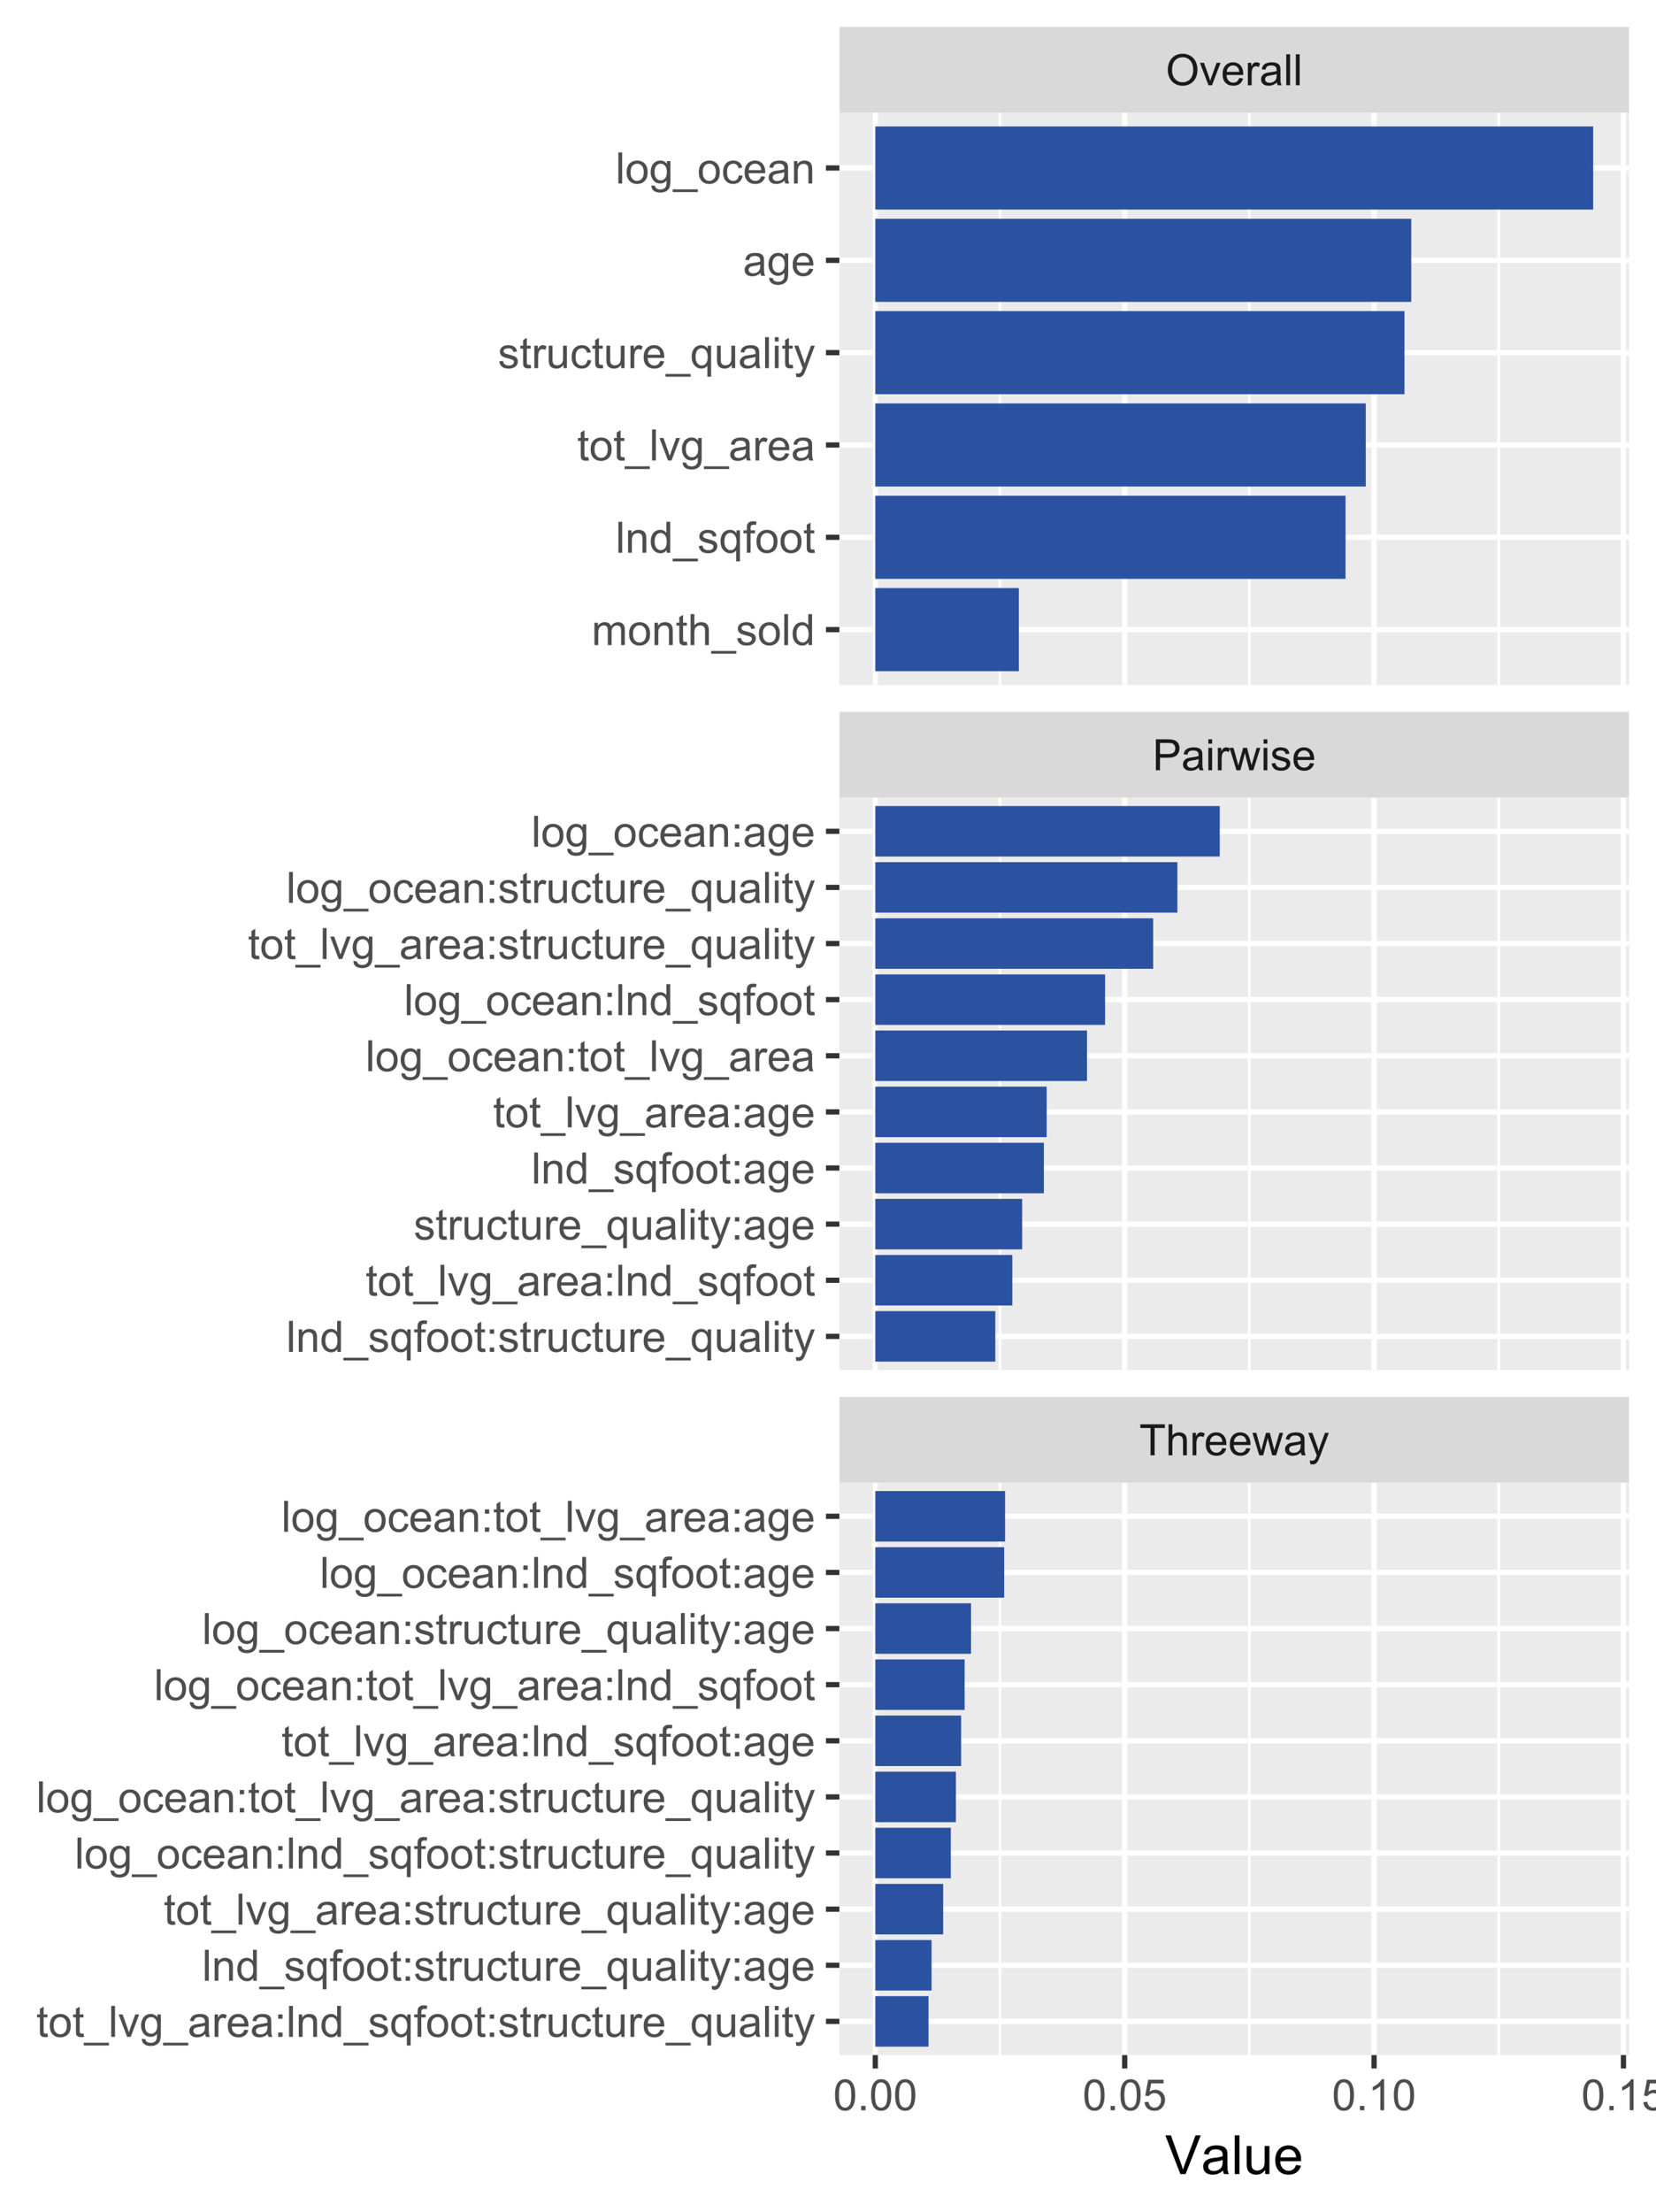 <?xml version="1.0" encoding="UTF-8"?>
<svg xmlns="http://www.w3.org/2000/svg" xmlns:xlink="http://www.w3.org/1999/xlink" width="337pt" height="450pt" viewBox="0 0 337 450" version="1.1">
<defs>
<g>
<symbol overflow="visible" id="glyph0-0">
<path style="stroke:none;" d="M 1.102 0 L 1.102 -5.5 L 5.5 -5.5 L 5.5 0 Z M 1.238 -0.137 L 5.363 -0.137 L 5.363 -5.363 L 1.238 -5.363 Z M 1.238 -0.137 "/>
</symbol>
<symbol overflow="visible" id="glyph0-1">
<path style="stroke:none;" d="M 2.281 0 L 2.281 -5.555 L 0.207 -5.555 L 0.207 -6.301 L 5.199 -6.301 L 5.199 -5.555 L 3.117 -5.555 L 3.117 0 Z M 2.281 0 "/>
</symbol>
<symbol overflow="visible" id="glyph0-2">
<path style="stroke:none;" d="M 0.578 0 L 0.578 -6.301 L 1.352 -6.301 L 1.352 -4.039 C 1.711 -4.453 2.168 -4.664 2.719 -4.668 C 3.055 -4.664 3.348 -4.598 3.602 -4.465 C 3.848 -4.332 4.027 -4.148 4.137 -3.914 C 4.242 -3.68 4.293 -3.336 4.297 -2.891 L 4.297 0 L 3.523 0 L 3.523 -2.891 C 3.52 -3.273 3.438 -3.555 3.27 -3.734 C 3.102 -3.906 2.863 -3.996 2.562 -4 C 2.328 -3.996 2.113 -3.938 1.914 -3.82 C 1.711 -3.703 1.566 -3.543 1.48 -3.34 C 1.391 -3.137 1.348 -2.855 1.352 -2.496 L 1.352 0 Z M 0.578 0 "/>
</symbol>
<symbol overflow="visible" id="glyph0-3">
<path style="stroke:none;" d="M 0.57 0 L 0.57 -4.562 L 1.266 -4.562 L 1.266 -3.871 C 1.445 -4.191 1.609 -4.406 1.758 -4.512 C 1.906 -4.613 2.07 -4.664 2.258 -4.668 C 2.516 -4.664 2.781 -4.582 3.051 -4.418 L 2.785 -3.699 C 2.59 -3.809 2.402 -3.867 2.219 -3.867 C 2.047 -3.867 1.895 -3.816 1.762 -3.715 C 1.625 -3.613 1.527 -3.473 1.473 -3.293 C 1.383 -3.016 1.34 -2.715 1.344 -2.391 L 1.344 0 Z M 0.57 0 "/>
</symbol>
<symbol overflow="visible" id="glyph0-4">
<path style="stroke:none;" d="M 3.703 -1.469 L 4.504 -1.371 C 4.375 -0.902 4.141 -0.539 3.801 -0.285 C 3.461 -0.027 3.027 0.098 2.496 0.102 C 1.828 0.098 1.297 -0.102 0.906 -0.512 C 0.512 -0.918 0.316 -1.496 0.32 -2.242 C 0.316 -3.008 0.516 -3.605 0.914 -4.031 C 1.309 -4.453 1.82 -4.664 2.453 -4.668 C 3.059 -4.664 3.555 -4.457 3.945 -4.043 C 4.328 -3.629 4.523 -3.043 4.527 -2.289 C 4.523 -2.242 4.523 -2.176 4.523 -2.086 L 1.121 -2.086 C 1.145 -1.582 1.289 -1.195 1.547 -0.93 C 1.801 -0.66 2.117 -0.527 2.5 -0.531 C 2.781 -0.527 3.023 -0.602 3.227 -0.754 C 3.426 -0.902 3.586 -1.141 3.703 -1.469 Z M 1.164 -2.719 L 3.711 -2.719 C 3.672 -3.102 3.578 -3.387 3.422 -3.582 C 3.172 -3.879 2.852 -4.031 2.461 -4.031 C 2.105 -4.031 1.805 -3.91 1.566 -3.672 C 1.32 -3.434 1.188 -3.117 1.164 -2.719 Z M 1.164 -2.719 "/>
</symbol>
<symbol overflow="visible" id="glyph0-5">
<path style="stroke:none;" d="M 1.422 0 L 0.027 -4.562 L 0.824 -4.562 L 1.551 -1.93 L 1.82 -0.949 C 1.832 -0.996 1.91 -1.309 2.059 -1.891 L 2.785 -4.562 L 3.578 -4.562 L 4.262 -1.918 L 4.492 -1.043 L 4.754 -1.926 L 5.535 -4.562 L 6.285 -4.562 L 4.859 0 L 4.055 0 L 3.332 -2.734 L 3.152 -3.512 L 2.23 0 Z M 1.422 0 "/>
</symbol>
<symbol overflow="visible" id="glyph0-6">
<path style="stroke:none;" d="M 3.559 -0.562 C 3.27 -0.32 2.996 -0.148 2.73 -0.047 C 2.465 0.051 2.18 0.098 1.879 0.102 C 1.375 0.098 0.988 -0.02 0.719 -0.266 C 0.449 -0.508 0.316 -0.82 0.316 -1.203 C 0.316 -1.422 0.367 -1.629 0.469 -1.816 C 0.57 -2 0.703 -2.148 0.871 -2.262 C 1.031 -2.371 1.215 -2.453 1.426 -2.516 C 1.574 -2.551 1.805 -2.59 2.113 -2.629 C 2.734 -2.703 3.195 -2.793 3.492 -2.895 C 3.492 -3 3.492 -3.066 3.496 -3.098 C 3.492 -3.41 3.418 -3.633 3.277 -3.766 C 3.074 -3.938 2.781 -4.023 2.398 -4.027 C 2.031 -4.023 1.762 -3.961 1.59 -3.836 C 1.414 -3.707 1.289 -3.48 1.207 -3.16 L 0.453 -3.262 C 0.516 -3.582 0.629 -3.844 0.789 -4.043 C 0.945 -4.242 1.172 -4.395 1.473 -4.504 C 1.77 -4.609 2.117 -4.664 2.508 -4.668 C 2.898 -4.664 3.215 -4.617 3.457 -4.527 C 3.699 -4.434 3.879 -4.32 3.996 -4.184 C 4.109 -4.043 4.188 -3.867 4.238 -3.656 C 4.258 -3.523 4.27 -3.285 4.273 -2.945 L 4.273 -1.914 C 4.27 -1.191 4.289 -0.734 4.324 -0.547 C 4.355 -0.352 4.418 -0.172 4.52 0 L 3.711 0 C 3.629 -0.16 3.578 -0.348 3.559 -0.562 Z M 3.492 -2.289 C 3.211 -2.172 2.789 -2.074 2.23 -2 C 1.91 -1.949 1.684 -1.898 1.555 -1.844 C 1.422 -1.785 1.32 -1.699 1.25 -1.59 C 1.176 -1.477 1.141 -1.355 1.145 -1.227 C 1.141 -1.016 1.219 -0.844 1.379 -0.707 C 1.531 -0.57 1.762 -0.504 2.062 -0.504 C 2.359 -0.504 2.621 -0.566 2.855 -0.699 C 3.086 -0.824 3.258 -1.004 3.367 -1.234 C 3.449 -1.406 3.492 -1.664 3.492 -2.008 Z M 3.492 -2.289 "/>
</symbol>
<symbol overflow="visible" id="glyph0-7">
<path style="stroke:none;" d="M 0.547 1.758 L 0.461 1.031 C 0.629 1.078 0.777 1.102 0.902 1.102 C 1.074 1.102 1.211 1.07 1.312 1.016 C 1.414 0.953 1.5 0.875 1.57 0.773 C 1.617 0.695 1.695 0.504 1.805 0.199 C 1.82 0.152 1.844 0.086 1.875 0.008 L 0.141 -4.562 L 0.977 -4.562 L 1.926 -1.922 C 2.047 -1.586 2.156 -1.23 2.258 -0.863 C 2.344 -1.215 2.449 -1.562 2.574 -1.902 L 3.551 -4.562 L 4.324 -4.562 L 2.586 0.078 C 2.398 0.574 2.254 0.922 2.152 1.113 C 2.012 1.367 1.855 1.551 1.68 1.672 C 1.5 1.789 1.289 1.852 1.043 1.852 C 0.895 1.852 0.727 1.82 0.547 1.758 Z M 0.547 1.758 "/>
</symbol>
<symbol overflow="visible" id="glyph0-8">
<path style="stroke:none;" d="M 0.68 0 L 0.68 -6.301 L 3.055 -6.301 C 3.469 -6.297 3.789 -6.277 4.012 -6.238 C 4.32 -6.184 4.578 -6.086 4.789 -5.941 C 4.996 -5.797 5.168 -5.594 5.297 -5.336 C 5.422 -5.074 5.484 -4.789 5.488 -4.477 C 5.484 -3.941 5.312 -3.488 4.977 -3.117 C 4.633 -2.746 4.02 -2.559 3.129 -2.562 L 1.512 -2.562 L 1.512 0 Z M 1.512 -3.305 L 3.141 -3.305 C 3.68 -3.305 4.062 -3.402 4.289 -3.605 C 4.516 -3.801 4.629 -4.086 4.629 -4.453 C 4.629 -4.715 4.559 -4.938 4.426 -5.129 C 4.289 -5.312 4.117 -5.438 3.902 -5.5 C 3.762 -5.535 3.5 -5.555 3.125 -5.555 L 1.512 -5.555 Z M 1.512 -3.305 "/>
</symbol>
<symbol overflow="visible" id="glyph0-9">
<path style="stroke:none;" d="M 0.586 -5.41 L 0.586 -6.301 L 1.359 -6.301 L 1.359 -5.41 Z M 0.586 0 L 0.586 -4.562 L 1.359 -4.562 L 1.359 0 Z M 0.586 0 "/>
</symbol>
<symbol overflow="visible" id="glyph0-10">
<path style="stroke:none;" d="M 0.27 -1.363 L 1.035 -1.484 C 1.078 -1.172 1.199 -0.938 1.395 -0.777 C 1.59 -0.609 1.863 -0.527 2.219 -0.531 C 2.57 -0.527 2.832 -0.602 3.008 -0.75 C 3.176 -0.895 3.262 -1.062 3.266 -1.258 C 3.262 -1.43 3.188 -1.566 3.039 -1.672 C 2.93 -1.734 2.664 -1.824 2.246 -1.934 C 1.676 -2.074 1.285 -2.195 1.066 -2.305 C 0.848 -2.406 0.68 -2.551 0.566 -2.738 C 0.453 -2.918 0.398 -3.125 0.398 -3.352 C 0.398 -3.555 0.445 -3.742 0.539 -3.914 C 0.633 -4.086 0.758 -4.23 0.918 -4.348 C 1.039 -4.434 1.203 -4.508 1.41 -4.574 C 1.617 -4.633 1.84 -4.664 2.078 -4.668 C 2.434 -4.664 2.75 -4.613 3.023 -4.512 C 3.293 -4.406 3.492 -4.266 3.621 -4.09 C 3.75 -3.914 3.84 -3.68 3.891 -3.387 L 3.133 -3.281 C 3.098 -3.516 2.996 -3.699 2.832 -3.832 C 2.664 -3.965 2.434 -4.031 2.137 -4.031 C 1.777 -4.031 1.523 -3.973 1.375 -3.855 C 1.223 -3.738 1.148 -3.598 1.148 -3.441 C 1.148 -3.34 1.18 -3.25 1.242 -3.172 C 1.305 -3.086 1.402 -3.02 1.539 -2.965 C 1.613 -2.934 1.84 -2.867 2.223 -2.766 C 2.766 -2.617 3.148 -2.496 3.367 -2.406 C 3.582 -2.312 3.75 -2.176 3.875 -2 C 3.996 -1.82 4.059 -1.602 4.062 -1.34 C 4.059 -1.078 3.984 -0.836 3.836 -0.609 C 3.684 -0.383 3.465 -0.207 3.184 -0.082 C 2.895 0.039 2.574 0.098 2.223 0.102 C 1.625 0.098 1.172 -0.02 0.863 -0.266 C 0.551 -0.508 0.355 -0.875 0.27 -1.363 Z M 0.27 -1.363 "/>
</symbol>
<symbol overflow="visible" id="glyph0-11">
<path style="stroke:none;" d="M 0.426 -3.066 C 0.422 -4.109 0.703 -4.93 1.266 -5.523 C 1.828 -6.113 2.551 -6.41 3.441 -6.41 C 4.02 -6.41 4.543 -6.27 5.012 -5.992 C 5.477 -5.715 5.836 -5.328 6.082 -4.832 C 6.324 -4.332 6.445 -3.77 6.449 -3.141 C 6.445 -2.5 6.316 -1.926 6.062 -1.426 C 5.801 -0.918 5.434 -0.539 4.965 -0.281 C 4.488 -0.023 3.98 0.105 3.438 0.109 C 2.84 0.105 2.309 -0.035 1.848 -0.32 C 1.379 -0.605 1.027 -0.996 0.785 -1.496 C 0.543 -1.988 0.422 -2.512 0.426 -3.066 Z M 1.285 -3.055 C 1.281 -2.293 1.484 -1.695 1.895 -1.262 C 2.301 -0.82 2.816 -0.602 3.434 -0.605 C 4.059 -0.602 4.574 -0.824 4.98 -1.266 C 5.387 -1.707 5.59 -2.332 5.59 -3.145 C 5.59 -3.656 5.5 -4.105 5.328 -4.488 C 5.152 -4.871 4.902 -5.168 4.57 -5.379 C 4.234 -5.59 3.859 -5.695 3.445 -5.695 C 2.855 -5.695 2.348 -5.492 1.922 -5.086 C 1.496 -4.68 1.281 -4 1.285 -3.055 Z M 1.285 -3.055 "/>
</symbol>
<symbol overflow="visible" id="glyph0-12">
<path style="stroke:none;" d="M 1.848 0 L 0.113 -4.562 L 0.93 -4.562 L 1.906 -1.832 C 2.008 -1.531 2.105 -1.223 2.199 -0.91 C 2.266 -1.148 2.363 -1.438 2.488 -1.777 L 3.504 -4.562 L 4.297 -4.562 L 2.57 0 Z M 1.848 0 "/>
</symbol>
<symbol overflow="visible" id="glyph0-13">
<path style="stroke:none;" d="M 0.562 0 L 0.562 -6.301 L 1.336 -6.301 L 1.336 0 Z M 0.562 0 "/>
</symbol>
<symbol overflow="visible" id="glyph0-14">
<path style="stroke:none;" d="M 0.367 -3.105 C 0.363 -3.848 0.438 -4.445 0.594 -4.902 C 0.742 -5.355 0.973 -5.707 1.277 -5.953 C 1.578 -6.199 1.957 -6.32 2.418 -6.324 C 2.754 -6.32 3.051 -6.254 3.309 -6.121 C 3.562 -5.984 3.773 -5.789 3.938 -5.531 C 4.102 -5.273 4.23 -4.961 4.328 -4.594 C 4.422 -4.227 4.469 -3.73 4.473 -3.105 C 4.469 -2.367 4.395 -1.77 4.242 -1.316 C 4.09 -0.859 3.863 -0.508 3.562 -0.262 C 3.258 -0.016 2.875 0.105 2.418 0.109 C 1.809 0.105 1.332 -0.109 0.988 -0.547 C 0.57 -1.066 0.363 -1.922 0.367 -3.105 Z M 1.16 -3.105 C 1.16 -2.07 1.281 -1.379 1.523 -1.039 C 1.766 -0.695 2.062 -0.527 2.418 -0.527 C 2.773 -0.527 3.074 -0.699 3.316 -1.043 C 3.559 -1.387 3.68 -2.074 3.68 -3.105 C 3.68 -4.145 3.559 -4.832 3.316 -5.172 C 3.074 -5.512 2.77 -5.684 2.41 -5.684 C 2.051 -5.684 1.77 -5.531 1.559 -5.234 C 1.293 -4.844 1.16 -4.137 1.16 -3.105 Z M 1.16 -3.105 "/>
</symbol>
<symbol overflow="visible" id="glyph0-15">
<path style="stroke:none;" d="M 0.801 0 L 0.801 -0.883 L 1.68 -0.883 L 1.68 0 Z M 0.801 0 "/>
</symbol>
<symbol overflow="visible" id="glyph0-16">
<path style="stroke:none;" d="M 0.367 -1.648 L 1.176 -1.719 C 1.234 -1.32 1.375 -1.023 1.594 -0.824 C 1.812 -0.625 2.078 -0.527 2.391 -0.527 C 2.762 -0.527 3.074 -0.668 3.336 -0.949 C 3.59 -1.23 3.719 -1.602 3.723 -2.066 C 3.719 -2.504 3.594 -2.852 3.348 -3.109 C 3.098 -3.363 2.773 -3.492 2.375 -3.492 C 2.125 -3.492 1.902 -3.434 1.703 -3.32 C 1.5 -3.207 1.344 -3.062 1.23 -2.883 L 0.504 -2.977 L 1.113 -6.215 L 4.246 -6.215 L 4.246 -5.473 L 1.73 -5.473 L 1.391 -3.781 C 1.766 -4.039 2.164 -4.172 2.582 -4.176 C 3.129 -4.172 3.594 -3.98 3.973 -3.605 C 4.352 -3.223 4.539 -2.734 4.543 -2.137 C 4.539 -1.562 4.375 -1.07 4.043 -0.656 C 3.637 -0.148 3.086 0.105 2.391 0.109 C 1.816 0.105 1.348 -0.051 0.984 -0.371 C 0.621 -0.691 0.414 -1.117 0.367 -1.648 Z M 0.367 -1.648 "/>
</symbol>
<symbol overflow="visible" id="glyph0-17">
<path style="stroke:none;" d="M 3.277 0 L 2.504 0 L 2.504 -4.93 C 2.316 -4.75 2.074 -4.574 1.773 -4.395 C 1.469 -4.215 1.195 -4.082 0.957 -3.996 L 0.957 -4.742 C 1.387 -4.941 1.766 -5.188 2.09 -5.48 C 2.414 -5.77 2.645 -6.051 2.781 -6.324 L 3.277 -6.324 Z M 3.277 0 "/>
</symbol>
<symbol overflow="visible" id="glyph0-18">
<path style="stroke:none;" d="M 0.578 0 L 0.578 -4.562 L 1.273 -4.562 L 1.273 -3.922 C 1.414 -4.141 1.605 -4.32 1.844 -4.461 C 2.078 -4.594 2.348 -4.664 2.656 -4.668 C 2.992 -4.664 3.27 -4.594 3.488 -4.457 C 3.699 -4.312 3.852 -4.117 3.945 -3.867 C 4.301 -4.398 4.773 -4.664 5.355 -4.668 C 5.805 -4.664 6.148 -4.539 6.395 -4.289 C 6.637 -4.039 6.762 -3.652 6.762 -3.133 L 6.762 0 L 5.996 0 L 5.996 -2.875 C 5.992 -3.184 5.969 -3.406 5.918 -3.543 C 5.867 -3.676 5.773 -3.785 5.645 -3.871 C 5.512 -3.953 5.359 -3.996 5.184 -3.996 C 4.859 -3.996 4.594 -3.887 4.383 -3.676 C 4.172 -3.457 4.066 -3.117 4.066 -2.652 L 4.066 0 L 3.293 0 L 3.293 -2.965 C 3.293 -3.309 3.227 -3.566 3.102 -3.738 C 2.973 -3.91 2.77 -3.996 2.484 -3.996 C 2.266 -3.996 2.062 -3.938 1.879 -3.824 C 1.691 -3.707 1.559 -3.539 1.477 -3.32 C 1.391 -3.098 1.348 -2.781 1.352 -2.367 L 1.352 0 Z M 0.578 0 "/>
</symbol>
<symbol overflow="visible" id="glyph0-19">
<path style="stroke:none;" d="M 0.293 -2.281 C 0.293 -3.125 0.527 -3.754 0.996 -4.16 C 1.387 -4.496 1.863 -4.664 2.434 -4.668 C 3.059 -4.664 3.57 -4.457 3.969 -4.051 C 4.363 -3.637 4.562 -3.07 4.566 -2.348 C 4.562 -1.758 4.477 -1.297 4.301 -0.961 C 4.125 -0.625 3.867 -0.363 3.535 -0.176 C 3.195 0.008 2.828 0.098 2.434 0.102 C 1.789 0.098 1.273 -0.102 0.883 -0.512 C 0.488 -0.918 0.293 -1.508 0.293 -2.281 Z M 1.086 -2.281 C 1.082 -1.695 1.211 -1.258 1.469 -0.969 C 1.723 -0.672 2.043 -0.527 2.434 -0.531 C 2.812 -0.527 3.133 -0.672 3.391 -0.969 C 3.645 -1.258 3.773 -1.707 3.773 -2.309 C 3.773 -2.871 3.645 -3.297 3.387 -3.59 C 3.129 -3.879 2.809 -4.023 2.434 -4.027 C 2.043 -4.023 1.723 -3.879 1.469 -3.594 C 1.211 -3.301 1.082 -2.863 1.086 -2.281 Z M 1.086 -2.281 "/>
</symbol>
<symbol overflow="visible" id="glyph0-20">
<path style="stroke:none;" d="M 0.578 0 L 0.578 -4.562 L 1.277 -4.562 L 1.277 -3.914 C 1.609 -4.414 2.09 -4.664 2.727 -4.668 C 3 -4.664 3.254 -4.613 3.484 -4.52 C 3.715 -4.418 3.887 -4.289 4.004 -4.129 C 4.113 -3.969 4.195 -3.777 4.246 -3.559 C 4.273 -3.41 4.289 -3.16 4.289 -2.805 L 4.289 0 L 3.516 0 L 3.516 -2.777 C 3.516 -3.09 3.484 -3.324 3.426 -3.484 C 3.363 -3.637 3.258 -3.762 3.105 -3.855 C 2.949 -3.949 2.77 -3.996 2.566 -3.996 C 2.234 -3.996 1.949 -3.891 1.711 -3.68 C 1.469 -3.469 1.348 -3.07 1.352 -2.492 L 1.352 0 Z M 0.578 0 "/>
</symbol>
<symbol overflow="visible" id="glyph0-21">
<path style="stroke:none;" d="M 2.27 -0.691 L 2.379 -0.008 C 2.16 0.039 1.965 0.059 1.797 0.059 C 1.512 0.059 1.293 0.016 1.141 -0.074 C 0.984 -0.16 0.875 -0.277 0.816 -0.422 C 0.75 -0.566 0.719 -0.871 0.723 -1.336 L 0.723 -3.961 L 0.156 -3.961 L 0.156 -4.562 L 0.723 -4.562 L 0.723 -5.695 L 1.492 -6.156 L 1.492 -4.562 L 2.27 -4.562 L 2.27 -3.961 L 1.492 -3.961 L 1.492 -1.293 C 1.488 -1.07 1.5 -0.93 1.531 -0.867 C 1.555 -0.805 1.602 -0.754 1.664 -0.715 C 1.727 -0.676 1.812 -0.656 1.93 -0.66 C 2.012 -0.656 2.125 -0.668 2.27 -0.691 Z M 2.27 -0.691 "/>
</symbol>
<symbol overflow="visible" id="glyph0-22">
<path style="stroke:none;" d="M -0.133 1.75 L -0.133 1.191 L 4.992 1.191 L 4.992 1.75 Z M -0.133 1.75 "/>
</symbol>
<symbol overflow="visible" id="glyph0-23">
<path style="stroke:none;" d="M 3.539 0 L 3.539 -0.574 C 3.25 -0.125 2.824 0.098 2.266 0.102 C 1.898 0.098 1.562 0 1.262 -0.199 C 0.953 -0.398 0.719 -0.676 0.551 -1.039 C 0.383 -1.395 0.297 -1.809 0.301 -2.277 C 0.297 -2.73 0.375 -3.145 0.527 -3.516 C 0.68 -3.887 0.906 -4.172 1.211 -4.371 C 1.512 -4.566 1.852 -4.664 2.23 -4.668 C 2.5 -4.664 2.746 -4.605 2.965 -4.492 C 3.18 -4.375 3.352 -4.223 3.488 -4.039 L 3.488 -6.301 L 4.258 -6.301 L 4.258 0 Z M 1.094 -2.277 C 1.09 -1.691 1.215 -1.254 1.465 -0.965 C 1.711 -0.672 2 -0.527 2.336 -0.531 C 2.672 -0.527 2.961 -0.664 3.199 -0.945 C 3.434 -1.219 3.551 -1.641 3.555 -2.211 C 3.551 -2.832 3.43 -3.293 3.191 -3.586 C 2.949 -3.879 2.652 -4.023 2.305 -4.027 C 1.957 -4.023 1.672 -3.883 1.441 -3.605 C 1.207 -3.32 1.09 -2.879 1.094 -2.277 Z M 1.094 -2.277 "/>
</symbol>
<symbol overflow="visible" id="glyph0-24">
<path style="stroke:none;" d="M 3.488 1.75 L 3.488 -0.484 C 3.363 -0.312 3.195 -0.172 2.984 -0.062 C 2.766 0.047 2.535 0.098 2.293 0.102 C 1.75 0.098 1.285 -0.113 0.895 -0.547 C 0.5 -0.977 0.305 -1.57 0.309 -2.324 C 0.305 -2.781 0.383 -3.191 0.547 -3.555 C 0.703 -3.918 0.934 -4.195 1.238 -4.383 C 1.535 -4.57 1.867 -4.664 2.234 -4.668 C 2.797 -4.664 3.242 -4.426 3.566 -3.953 L 3.566 -4.562 L 4.262 -4.562 L 4.262 1.75 Z M 1.105 -2.293 C 1.102 -1.703 1.223 -1.266 1.473 -0.973 C 1.715 -0.676 2.012 -0.527 2.359 -0.531 C 2.684 -0.527 2.965 -0.668 3.207 -0.949 C 3.441 -1.23 3.562 -1.656 3.566 -2.227 C 3.562 -2.832 3.438 -3.285 3.191 -3.594 C 2.938 -3.898 2.645 -4.055 2.309 -4.055 C 1.973 -4.055 1.688 -3.91 1.453 -3.629 C 1.219 -3.34 1.102 -2.895 1.105 -2.293 Z M 1.105 -2.293 "/>
</symbol>
<symbol overflow="visible" id="glyph0-25">
<path style="stroke:none;" d="M 0.766 0 L 0.766 -3.961 L 0.082 -3.961 L 0.082 -4.562 L 0.766 -4.562 L 0.766 -5.047 C 0.762 -5.352 0.789 -5.582 0.848 -5.73 C 0.918 -5.93 1.047 -6.09 1.238 -6.219 C 1.422 -6.34 1.688 -6.402 2.027 -6.406 C 2.246 -6.402 2.484 -6.379 2.75 -6.328 L 2.633 -5.656 C 2.469 -5.68 2.32 -5.695 2.18 -5.699 C 1.945 -5.695 1.777 -5.645 1.68 -5.547 C 1.582 -5.445 1.535 -5.258 1.535 -4.984 L 1.535 -4.562 L 2.422 -4.562 L 2.422 -3.961 L 1.535 -3.961 L 1.535 0 Z M 0.766 0 "/>
</symbol>
<symbol overflow="visible" id="glyph0-26">
<path style="stroke:none;" d="M 0.438 0.379 L 1.191 0.488 C 1.219 0.719 1.309 0.891 1.453 0.996 C 1.645 1.137 1.906 1.207 2.238 1.211 C 2.598 1.207 2.871 1.137 3.066 0.996 C 3.258 0.852 3.391 0.648 3.465 0.395 C 3.5 0.234 3.52 -0.094 3.52 -0.598 C 3.18 -0.199 2.758 0 2.258 0 C 1.625 0 1.141 -0.227 0.801 -0.68 C 0.453 -1.133 0.281 -1.676 0.285 -2.309 C 0.281 -2.742 0.359 -3.141 0.52 -3.512 C 0.676 -3.879 0.906 -4.164 1.207 -4.367 C 1.504 -4.562 1.855 -4.664 2.262 -4.668 C 2.797 -4.664 3.238 -4.445 3.594 -4.012 L 3.594 -4.562 L 4.305 -4.562 L 4.305 -0.617 C 4.301 0.094 4.227 0.594 4.086 0.891 C 3.938 1.188 3.711 1.422 3.398 1.594 C 3.086 1.766 2.699 1.852 2.242 1.852 C 1.695 1.852 1.254 1.727 0.922 1.484 C 0.586 1.234 0.426 0.867 0.438 0.379 Z M 1.078 -2.363 C 1.078 -1.762 1.195 -1.324 1.434 -1.051 C 1.672 -0.773 1.969 -0.637 2.328 -0.641 C 2.68 -0.637 2.98 -0.773 3.223 -1.051 C 3.461 -1.32 3.578 -1.75 3.582 -2.336 C 3.578 -2.895 3.457 -3.316 3.211 -3.602 C 2.961 -3.883 2.66 -4.023 2.316 -4.027 C 1.969 -4.023 1.676 -3.883 1.438 -3.605 C 1.195 -3.324 1.078 -2.91 1.078 -2.363 Z M 1.078 -2.363 "/>
</symbol>
<symbol overflow="visible" id="glyph0-27">
<path style="stroke:none;" d="M 3.57 0 L 3.57 -0.672 C 3.211 -0.156 2.73 0.098 2.121 0.102 C 1.852 0.098 1.598 0.051 1.367 -0.051 C 1.133 -0.152 0.961 -0.281 0.848 -0.441 C 0.734 -0.594 0.656 -0.785 0.609 -1.016 C 0.578 -1.164 0.562 -1.406 0.562 -1.734 L 0.562 -4.562 L 1.336 -4.562 L 1.336 -2.031 C 1.336 -1.625 1.352 -1.352 1.383 -1.215 C 1.43 -1.008 1.531 -0.848 1.691 -0.734 C 1.848 -0.617 2.043 -0.562 2.277 -0.562 C 2.508 -0.562 2.727 -0.621 2.93 -0.738 C 3.133 -0.855 3.273 -1.016 3.359 -1.227 C 3.441 -1.43 3.484 -1.727 3.488 -2.117 L 3.488 -4.562 L 4.262 -4.562 L 4.262 0 Z M 3.57 0 "/>
</symbol>
<symbol overflow="visible" id="glyph0-28">
<path style="stroke:none;" d="M 3.559 -1.672 L 4.32 -1.574 C 4.234 -1.047 4.023 -0.637 3.68 -0.34 C 3.336 -0.047 2.914 0.098 2.418 0.102 C 1.793 0.098 1.293 -0.102 0.914 -0.508 C 0.531 -0.914 0.34 -1.5 0.344 -2.266 C 0.34 -2.754 0.422 -3.184 0.586 -3.559 C 0.75 -3.926 0.996 -4.203 1.332 -4.391 C 1.664 -4.57 2.027 -4.664 2.422 -4.668 C 2.914 -4.664 3.32 -4.539 3.641 -4.289 C 3.953 -4.039 4.156 -3.684 4.246 -3.223 L 3.492 -3.105 C 3.422 -3.41 3.293 -3.641 3.113 -3.797 C 2.926 -3.953 2.707 -4.031 2.453 -4.031 C 2.062 -4.031 1.746 -3.891 1.504 -3.609 C 1.258 -3.328 1.137 -2.887 1.141 -2.285 C 1.137 -1.672 1.254 -1.227 1.492 -0.949 C 1.723 -0.668 2.027 -0.527 2.41 -0.531 C 2.711 -0.527 2.965 -0.621 3.172 -0.809 C 3.371 -0.996 3.5 -1.281 3.559 -1.672 Z M 3.559 -1.672 "/>
</symbol>
<symbol overflow="visible" id="glyph0-29">
<path style="stroke:none;" d="M 0.797 -3.684 L 0.797 -4.562 L 1.676 -4.562 L 1.676 -3.684 Z M 0.797 0 L 0.797 -0.883 L 1.676 -0.883 L 1.676 0 Z M 0.797 0 "/>
</symbol>
<symbol overflow="visible" id="glyph1-0">
<path style="stroke:none;" d="M 1.375 0 L 1.375 -6.875 L 6.875 -6.875 L 6.875 0 Z M 1.547 -0.172 L 6.703 -0.172 L 6.703 -6.703 L 1.547 -6.703 Z M 1.547 -0.172 "/>
</symbol>
<symbol overflow="visible" id="glyph1-1">
<path style="stroke:none;" d="M 3.098 0 L 0.047 -7.875 L 1.176 -7.875 L 3.223 -2.152 C 3.387 -1.691 3.523 -1.262 3.637 -0.863 C 3.758 -1.289 3.898 -1.719 4.062 -2.152 L 6.188 -7.875 L 7.25 -7.875 L 4.168 0 Z M 3.098 0 "/>
</symbol>
<symbol overflow="visible" id="glyph1-2">
<path style="stroke:none;" d="M 4.445 -0.703 C 4.086 -0.398 3.742 -0.184 3.414 -0.059 C 3.082 0.066 2.727 0.129 2.348 0.129 C 1.719 0.129 1.238 -0.023 0.902 -0.328 C 0.566 -0.633 0.398 -1.023 0.398 -1.504 C 0.398 -1.781 0.461 -2.035 0.586 -2.27 C 0.711 -2.496 0.875 -2.684 1.086 -2.824 C 1.289 -2.965 1.523 -3.07 1.781 -3.141 C 1.969 -3.191 2.254 -3.238 2.641 -3.289 C 3.418 -3.375 3.992 -3.488 4.367 -3.621 C 4.367 -3.754 4.371 -3.836 4.371 -3.871 C 4.371 -4.266 4.277 -4.543 4.098 -4.703 C 3.848 -4.918 3.48 -5.027 2.996 -5.031 C 2.539 -5.027 2.203 -4.949 1.988 -4.793 C 1.77 -4.633 1.609 -4.352 1.508 -3.949 L 0.562 -4.078 C 0.648 -4.48 0.789 -4.805 0.988 -5.055 C 1.184 -5.301 1.469 -5.492 1.844 -5.629 C 2.215 -5.762 2.645 -5.828 3.137 -5.832 C 3.621 -5.828 4.02 -5.773 4.324 -5.66 C 4.629 -5.543 4.852 -5.398 4.996 -5.227 C 5.137 -5.055 5.238 -4.836 5.297 -4.57 C 5.328 -4.406 5.344 -4.109 5.344 -3.68 L 5.344 -2.391 C 5.344 -1.492 5.363 -0.922 5.406 -0.684 C 5.445 -0.445 5.527 -0.219 5.648 0 L 4.641 0 C 4.539 -0.199 4.473 -0.434 4.445 -0.703 Z M 4.367 -2.863 C 4.012 -2.719 3.488 -2.598 2.789 -2.496 C 2.391 -2.438 2.105 -2.371 1.941 -2.301 C 1.773 -2.227 1.648 -2.121 1.562 -1.988 C 1.473 -1.848 1.43 -1.695 1.43 -1.531 C 1.43 -1.27 1.527 -1.055 1.723 -0.887 C 1.918 -0.711 2.203 -0.625 2.578 -0.629 C 2.949 -0.625 3.277 -0.707 3.57 -0.871 C 3.859 -1.031 4.074 -1.254 4.211 -1.543 C 4.312 -1.754 4.363 -2.078 4.367 -2.508 Z M 4.367 -2.863 "/>
</symbol>
<symbol overflow="visible" id="glyph1-3">
<path style="stroke:none;" d="M 0.703 0 L 0.703 -7.875 L 1.672 -7.875 L 1.672 0 Z M 0.703 0 "/>
</symbol>
<symbol overflow="visible" id="glyph1-4">
<path style="stroke:none;" d="M 4.465 0 L 4.465 -0.836 C 4.02 -0.191 3.414 0.129 2.652 0.129 C 2.312 0.129 2 0.066 1.711 -0.062 C 1.418 -0.191 1.199 -0.355 1.059 -0.551 C 0.914 -0.746 0.816 -0.984 0.762 -1.266 C 0.723 -1.453 0.703 -1.754 0.703 -2.172 L 0.703 -5.703 L 1.672 -5.703 L 1.672 -2.539 C 1.668 -2.031 1.688 -1.691 1.73 -1.52 C 1.785 -1.262 1.914 -1.062 2.113 -0.922 C 2.309 -0.773 2.555 -0.703 2.848 -0.703 C 3.137 -0.703 3.406 -0.777 3.66 -0.926 C 3.914 -1.074 4.094 -1.273 4.199 -1.531 C 4.305 -1.785 4.359 -2.16 4.359 -2.648 L 4.359 -5.703 L 5.328 -5.703 L 5.328 0 Z M 4.465 0 "/>
</symbol>
<symbol overflow="visible" id="glyph1-5">
<path style="stroke:none;" d="M 4.629 -1.836 L 5.629 -1.715 C 5.469 -1.125 5.176 -0.672 4.75 -0.352 C 4.324 -0.031 3.781 0.129 3.121 0.129 C 2.281 0.129 1.617 -0.125 1.133 -0.641 C 0.641 -1.152 0.398 -1.875 0.402 -2.805 C 0.398 -3.762 0.645 -4.504 1.145 -5.035 C 1.637 -5.562 2.277 -5.828 3.066 -5.832 C 3.824 -5.828 4.449 -5.57 4.934 -5.051 C 5.418 -4.531 5.66 -3.801 5.66 -2.863 C 5.66 -2.805 5.656 -2.719 5.656 -2.605 L 1.402 -2.605 C 1.434 -1.977 1.613 -1.496 1.934 -1.164 C 2.25 -0.828 2.645 -0.66 3.125 -0.664 C 3.477 -0.66 3.781 -0.754 4.031 -0.945 C 4.281 -1.129 4.48 -1.426 4.629 -1.836 Z M 1.457 -3.398 L 4.641 -3.398 C 4.598 -3.879 4.473 -4.238 4.273 -4.48 C 3.961 -4.852 3.562 -5.039 3.078 -5.039 C 2.629 -5.039 2.258 -4.891 1.957 -4.594 C 1.652 -4.297 1.484 -3.898 1.457 -3.398 Z M 1.457 -3.398 "/>
</symbol>
</g>
<clipPath id="clip1">
  <path d="M 170.82 22.906 L 331.52 22.906 L 331.52 139.348 L 170.82 139.348 Z M 170.82 22.906 "/>
</clipPath>
<clipPath id="clip2">
  <path d="M 203 22.906 L 204 22.906 L 204 139.348 L 203 139.348 Z M 203 22.906 "/>
</clipPath>
<clipPath id="clip3">
  <path d="M 253 22.906 L 255 22.906 L 255 139.348 L 253 139.348 Z M 253 22.906 "/>
</clipPath>
<clipPath id="clip4">
  <path d="M 304 22.906 L 306 22.906 L 306 139.348 L 304 139.348 Z M 304 22.906 "/>
</clipPath>
<clipPath id="clip5">
  <path d="M 170.82 127 L 331.52 127 L 331.52 129 L 170.82 129 Z M 170.82 127 "/>
</clipPath>
<clipPath id="clip6">
  <path d="M 170.82 108 L 331.52 108 L 331.52 110 L 170.82 110 Z M 170.82 108 "/>
</clipPath>
<clipPath id="clip7">
  <path d="M 170.82 89 L 331.52 89 L 331.52 92 L 170.82 92 Z M 170.82 89 "/>
</clipPath>
<clipPath id="clip8">
  <path d="M 170.82 71 L 331.52 71 L 331.52 73 L 170.82 73 Z M 170.82 71 "/>
</clipPath>
<clipPath id="clip9">
  <path d="M 170.82 52 L 331.52 52 L 331.52 54 L 170.82 54 Z M 170.82 52 "/>
</clipPath>
<clipPath id="clip10">
  <path d="M 170.82 33 L 331.52 33 L 331.52 35 L 170.82 35 Z M 170.82 33 "/>
</clipPath>
<clipPath id="clip11">
  <path d="M 177 22.906 L 179 22.906 L 179 139.348 L 177 139.348 Z M 177 22.906 "/>
</clipPath>
<clipPath id="clip12">
  <path d="M 228 22.906 L 230 22.906 L 230 139.348 L 228 139.348 Z M 228 22.906 "/>
</clipPath>
<clipPath id="clip13">
  <path d="M 279 22.906 L 281 22.906 L 281 139.348 L 279 139.348 Z M 279 22.906 "/>
</clipPath>
<clipPath id="clip14">
  <path d="M 329 22.906 L 331 22.906 L 331 139.348 L 329 139.348 Z M 329 22.906 "/>
</clipPath>
<clipPath id="clip15">
  <path d="M 170.82 162.25 L 331.52 162.25 L 331.52 278.691 L 170.82 278.691 Z M 170.82 162.25 "/>
</clipPath>
<clipPath id="clip16">
  <path d="M 203 162.25 L 204 162.25 L 204 278.691 L 203 278.691 Z M 203 162.25 "/>
</clipPath>
<clipPath id="clip17">
  <path d="M 253 162.25 L 255 162.25 L 255 278.691 L 253 278.691 Z M 253 162.25 "/>
</clipPath>
<clipPath id="clip18">
  <path d="M 304 162.25 L 306 162.25 L 306 278.691 L 304 278.691 Z M 304 162.25 "/>
</clipPath>
<clipPath id="clip19">
  <path d="M 170.82 271 L 331.52 271 L 331.52 273 L 170.82 273 Z M 170.82 271 "/>
</clipPath>
<clipPath id="clip20">
  <path d="M 170.82 259 L 331.52 259 L 331.52 261 L 170.82 261 Z M 170.82 259 "/>
</clipPath>
<clipPath id="clip21">
  <path d="M 170.82 248 L 331.52 248 L 331.52 250 L 170.82 250 Z M 170.82 248 "/>
</clipPath>
<clipPath id="clip22">
  <path d="M 170.82 237 L 331.52 237 L 331.52 239 L 170.82 239 Z M 170.82 237 "/>
</clipPath>
<clipPath id="clip23">
  <path d="M 170.82 225 L 331.52 225 L 331.52 227 L 170.82 227 Z M 170.82 225 "/>
</clipPath>
<clipPath id="clip24">
  <path d="M 170.82 214 L 331.52 214 L 331.52 216 L 170.82 216 Z M 170.82 214 "/>
</clipPath>
<clipPath id="clip25">
  <path d="M 170.82 202 L 331.52 202 L 331.52 204 L 170.82 204 Z M 170.82 202 "/>
</clipPath>
<clipPath id="clip26">
  <path d="M 170.82 191 L 331.52 191 L 331.52 193 L 170.82 193 Z M 170.82 191 "/>
</clipPath>
<clipPath id="clip27">
  <path d="M 170.82 179 L 331.52 179 L 331.52 182 L 170.82 182 Z M 170.82 179 "/>
</clipPath>
<clipPath id="clip28">
  <path d="M 170.82 168 L 331.52 168 L 331.52 170 L 170.82 170 Z M 170.82 168 "/>
</clipPath>
<clipPath id="clip29">
  <path d="M 177 162.25 L 179 162.25 L 179 278.691 L 177 278.691 Z M 177 162.25 "/>
</clipPath>
<clipPath id="clip30">
  <path d="M 228 162.25 L 230 162.25 L 230 278.691 L 228 278.691 Z M 228 162.25 "/>
</clipPath>
<clipPath id="clip31">
  <path d="M 279 162.25 L 281 162.25 L 281 278.691 L 279 278.691 Z M 279 162.25 "/>
</clipPath>
<clipPath id="clip32">
  <path d="M 329 162.25 L 331 162.25 L 331 278.691 L 329 278.691 Z M 329 162.25 "/>
</clipPath>
<clipPath id="clip33">
  <path d="M 170.82 301.598 L 331.52 301.598 L 331.52 418.039 L 170.82 418.039 Z M 170.82 301.598 "/>
</clipPath>
<clipPath id="clip34">
  <path d="M 203 301.598 L 204 301.598 L 204 418.039 L 203 418.039 Z M 203 301.598 "/>
</clipPath>
<clipPath id="clip35">
  <path d="M 253 301.598 L 255 301.598 L 255 418.039 L 253 418.039 Z M 253 301.598 "/>
</clipPath>
<clipPath id="clip36">
  <path d="M 304 301.598 L 306 301.598 L 306 418.039 L 304 418.039 Z M 304 301.598 "/>
</clipPath>
<clipPath id="clip37">
  <path d="M 170.82 410 L 331.52 410 L 331.52 412 L 170.82 412 Z M 170.82 410 "/>
</clipPath>
<clipPath id="clip38">
  <path d="M 170.82 399 L 331.52 399 L 331.52 401 L 170.82 401 Z M 170.82 399 "/>
</clipPath>
<clipPath id="clip39">
  <path d="M 170.82 387 L 331.52 387 L 331.52 389 L 170.82 389 Z M 170.82 387 "/>
</clipPath>
<clipPath id="clip40">
  <path d="M 170.82 376 L 331.52 376 L 331.52 378 L 170.82 378 Z M 170.82 376 "/>
</clipPath>
<clipPath id="clip41">
  <path d="M 170.82 364 L 331.52 364 L 331.52 367 L 170.82 367 Z M 170.82 364 "/>
</clipPath>
<clipPath id="clip42">
  <path d="M 170.82 353 L 331.52 353 L 331.52 355 L 170.82 355 Z M 170.82 353 "/>
</clipPath>
<clipPath id="clip43">
  <path d="M 170.82 342 L 331.52 342 L 331.52 344 L 170.82 344 Z M 170.82 342 "/>
</clipPath>
<clipPath id="clip44">
  <path d="M 170.82 330 L 331.52 330 L 331.52 332 L 170.82 332 Z M 170.82 330 "/>
</clipPath>
<clipPath id="clip45">
  <path d="M 170.82 319 L 331.52 319 L 331.52 321 L 170.82 321 Z M 170.82 319 "/>
</clipPath>
<clipPath id="clip46">
  <path d="M 170.82 307 L 331.52 307 L 331.52 309 L 170.82 309 Z M 170.82 307 "/>
</clipPath>
<clipPath id="clip47">
  <path d="M 177 301.598 L 179 301.598 L 179 418.039 L 177 418.039 Z M 177 301.598 "/>
</clipPath>
<clipPath id="clip48">
  <path d="M 228 301.598 L 230 301.598 L 230 418.039 L 228 418.039 Z M 228 301.598 "/>
</clipPath>
<clipPath id="clip49">
  <path d="M 279 301.598 L 281 301.598 L 281 418.039 L 279 418.039 Z M 279 301.598 "/>
</clipPath>
<clipPath id="clip50">
  <path d="M 329 301.598 L 331 301.598 L 331 418.039 L 329 418.039 Z M 329 301.598 "/>
</clipPath>
<clipPath id="clip51">
  <path d="M 170.82 284.172 L 331.52 284.172 L 331.52 301.598 L 170.82 301.598 Z M 170.82 284.172 "/>
</clipPath>
<clipPath id="clip52">
  <path d="M 170.82 144.824 L 331.52 144.824 L 331.52 162.25 L 170.82 162.25 Z M 170.82 144.824 "/>
</clipPath>
<clipPath id="clip53">
  <path d="M 170.82 5.48 L 331.52 5.48 L 331.52 22.906 L 170.82 22.906 Z M 170.82 5.48 "/>
</clipPath>
</defs>
<g id="surface21">
<rect x="0" y="0" width="337" height="450" style="fill:rgb(100%,100%,100%);fill-opacity:1;stroke:none;"/>
<rect x="0" y="0" width="337" height="450" style="fill:rgb(100%,100%,100%);fill-opacity:1;stroke:none;"/>
<path style="fill:none;stroke-width:1.067;stroke-linecap:round;stroke-linejoin:round;stroke:rgb(100%,100%,100%);stroke-opacity:1;stroke-miterlimit:10;" d="M 0 450 L 337 450 L 337 0 L 0 0 Z M 0 450 "/>
<g clip-path="url(#clip1)" clip-rule="nonzero">
<path style=" stroke:none;fill-rule:nonzero;fill:rgb(92.157%,92.157%,92.157%);fill-opacity:1;" d="M 170.82 139.348 L 331.52 139.348 L 331.52 22.906 L 170.82 22.906 Z M 170.82 139.348 "/>
</g>
<g clip-path="url(#clip2)" clip-rule="nonzero">
<path style="fill:none;stroke-width:0.533;stroke-linecap:butt;stroke-linejoin:round;stroke:rgb(100%,100%,100%);stroke-opacity:1;stroke-miterlimit:10;" d="M 203.5 139.348 L 203.5 22.906 "/>
</g>
<g clip-path="url(#clip3)" clip-rule="nonzero">
<path style="fill:none;stroke-width:0.533;stroke-linecap:butt;stroke-linejoin:round;stroke:rgb(100%,100%,100%);stroke-opacity:1;stroke-miterlimit:10;" d="M 254.25 139.348 L 254.25 22.906 "/>
</g>
<g clip-path="url(#clip4)" clip-rule="nonzero">
<path style="fill:none;stroke-width:0.533;stroke-linecap:butt;stroke-linejoin:round;stroke:rgb(100%,100%,100%);stroke-opacity:1;stroke-miterlimit:10;" d="M 305 139.348 L 305 22.906 "/>
</g>
<g clip-path="url(#clip5)" clip-rule="nonzero">
<path style="fill:none;stroke-width:1.067;stroke-linecap:butt;stroke-linejoin:round;stroke:rgb(100%,100%,100%);stroke-opacity:1;stroke-miterlimit:10;" d="M 170.82 128.078 L 331.52 128.078 "/>
</g>
<g clip-path="url(#clip6)" clip-rule="nonzero">
<path style="fill:none;stroke-width:1.067;stroke-linecap:butt;stroke-linejoin:round;stroke:rgb(100%,100%,100%);stroke-opacity:1;stroke-miterlimit:10;" d="M 170.82 109.297 L 331.52 109.297 "/>
</g>
<g clip-path="url(#clip7)" clip-rule="nonzero">
<path style="fill:none;stroke-width:1.067;stroke-linecap:butt;stroke-linejoin:round;stroke:rgb(100%,100%,100%);stroke-opacity:1;stroke-miterlimit:10;" d="M 170.82 90.516 L 331.52 90.516 "/>
</g>
<g clip-path="url(#clip8)" clip-rule="nonzero">
<path style="fill:none;stroke-width:1.067;stroke-linecap:butt;stroke-linejoin:round;stroke:rgb(100%,100%,100%);stroke-opacity:1;stroke-miterlimit:10;" d="M 170.82 71.734 L 331.52 71.734 "/>
</g>
<g clip-path="url(#clip9)" clip-rule="nonzero">
<path style="fill:none;stroke-width:1.067;stroke-linecap:butt;stroke-linejoin:round;stroke:rgb(100%,100%,100%);stroke-opacity:1;stroke-miterlimit:10;" d="M 170.82 52.953 L 331.52 52.953 "/>
</g>
<g clip-path="url(#clip10)" clip-rule="nonzero">
<path style="fill:none;stroke-width:1.067;stroke-linecap:butt;stroke-linejoin:round;stroke:rgb(100%,100%,100%);stroke-opacity:1;stroke-miterlimit:10;" d="M 170.82 34.172 L 331.52 34.172 "/>
</g>
<g clip-path="url(#clip11)" clip-rule="nonzero">
<path style="fill:none;stroke-width:1.067;stroke-linecap:butt;stroke-linejoin:round;stroke:rgb(100%,100%,100%);stroke-opacity:1;stroke-miterlimit:10;" d="M 178.125 139.348 L 178.125 22.906 "/>
</g>
<g clip-path="url(#clip12)" clip-rule="nonzero">
<path style="fill:none;stroke-width:1.067;stroke-linecap:butt;stroke-linejoin:round;stroke:rgb(100%,100%,100%);stroke-opacity:1;stroke-miterlimit:10;" d="M 228.875 139.348 L 228.875 22.906 "/>
</g>
<g clip-path="url(#clip13)" clip-rule="nonzero">
<path style="fill:none;stroke-width:1.067;stroke-linecap:butt;stroke-linejoin:round;stroke:rgb(100%,100%,100%);stroke-opacity:1;stroke-miterlimit:10;" d="M 279.625 139.348 L 279.625 22.906 "/>
</g>
<g clip-path="url(#clip14)" clip-rule="nonzero">
<path style="fill:none;stroke-width:1.067;stroke-linecap:butt;stroke-linejoin:round;stroke:rgb(100%,100%,100%);stroke-opacity:1;stroke-miterlimit:10;" d="M 330.375 139.348 L 330.375 22.906 "/>
</g>
<path style=" stroke:none;fill-rule:nonzero;fill:rgb(16.863%,31.765%,63.137%);fill-opacity:1;" d="M 178.125 42.625 L 324.215 42.625 L 324.215 25.723 L 178.125 25.723 Z M 178.125 42.625 "/>
<path style=" stroke:none;fill-rule:nonzero;fill:rgb(16.863%,31.765%,63.137%);fill-opacity:1;" d="M 178.125 61.406 L 287.195 61.406 L 287.195 44.504 L 178.125 44.504 Z M 178.125 61.406 "/>
<path style=" stroke:none;fill-rule:nonzero;fill:rgb(16.863%,31.765%,63.137%);fill-opacity:1;" d="M 178.125 80.188 L 285.816 80.188 L 285.816 63.285 L 178.125 63.285 Z M 178.125 80.188 "/>
<path style=" stroke:none;fill-rule:nonzero;fill:rgb(16.863%,31.765%,63.137%);fill-opacity:1;" d="M 178.125 98.969 L 277.934 98.969 L 277.934 82.066 L 178.125 82.066 Z M 178.125 98.969 "/>
<path style=" stroke:none;fill-rule:nonzero;fill:rgb(16.863%,31.765%,63.137%);fill-opacity:1;" d="M 178.125 117.75 L 273.82 117.75 L 273.82 100.848 L 178.125 100.848 Z M 178.125 117.75 "/>
<path style=" stroke:none;fill-rule:nonzero;fill:rgb(16.863%,31.765%,63.137%);fill-opacity:1;" d="M 178.125 136.527 L 207.34 136.527 L 207.34 119.625 L 178.125 119.625 Z M 178.125 136.527 "/>
<g clip-path="url(#clip15)" clip-rule="nonzero">
<path style=" stroke:none;fill-rule:nonzero;fill:rgb(92.157%,92.157%,92.157%);fill-opacity:1;" d="M 170.82 278.691 L 331.52 278.691 L 331.52 162.25 L 170.82 162.25 Z M 170.82 278.691 "/>
</g>
<g clip-path="url(#clip16)" clip-rule="nonzero">
<path style="fill:none;stroke-width:0.533;stroke-linecap:butt;stroke-linejoin:round;stroke:rgb(100%,100%,100%);stroke-opacity:1;stroke-miterlimit:10;" d="M 203.5 278.691 L 203.5 162.25 "/>
</g>
<g clip-path="url(#clip17)" clip-rule="nonzero">
<path style="fill:none;stroke-width:0.533;stroke-linecap:butt;stroke-linejoin:round;stroke:rgb(100%,100%,100%);stroke-opacity:1;stroke-miterlimit:10;" d="M 254.25 278.691 L 254.25 162.25 "/>
</g>
<g clip-path="url(#clip18)" clip-rule="nonzero">
<path style="fill:none;stroke-width:0.533;stroke-linecap:butt;stroke-linejoin:round;stroke:rgb(100%,100%,100%);stroke-opacity:1;stroke-miterlimit:10;" d="M 305 278.691 L 305 162.25 "/>
</g>
<g clip-path="url(#clip19)" clip-rule="nonzero">
<path style="fill:none;stroke-width:1.067;stroke-linecap:butt;stroke-linejoin:round;stroke:rgb(100%,100%,100%);stroke-opacity:1;stroke-miterlimit:10;" d="M 170.82 271.844 L 331.52 271.844 "/>
</g>
<g clip-path="url(#clip20)" clip-rule="nonzero">
<path style="fill:none;stroke-width:1.067;stroke-linecap:butt;stroke-linejoin:round;stroke:rgb(100%,100%,100%);stroke-opacity:1;stroke-miterlimit:10;" d="M 170.82 260.426 L 331.52 260.426 "/>
</g>
<g clip-path="url(#clip21)" clip-rule="nonzero">
<path style="fill:none;stroke-width:1.067;stroke-linecap:butt;stroke-linejoin:round;stroke:rgb(100%,100%,100%);stroke-opacity:1;stroke-miterlimit:10;" d="M 170.82 249.012 L 331.52 249.012 "/>
</g>
<g clip-path="url(#clip22)" clip-rule="nonzero">
<path style="fill:none;stroke-width:1.067;stroke-linecap:butt;stroke-linejoin:round;stroke:rgb(100%,100%,100%);stroke-opacity:1;stroke-miterlimit:10;" d="M 170.82 237.594 L 331.52 237.594 "/>
</g>
<g clip-path="url(#clip23)" clip-rule="nonzero">
<path style="fill:none;stroke-width:1.067;stroke-linecap:butt;stroke-linejoin:round;stroke:rgb(100%,100%,100%);stroke-opacity:1;stroke-miterlimit:10;" d="M 170.82 226.18 L 331.52 226.18 "/>
</g>
<g clip-path="url(#clip24)" clip-rule="nonzero">
<path style="fill:none;stroke-width:1.067;stroke-linecap:butt;stroke-linejoin:round;stroke:rgb(100%,100%,100%);stroke-opacity:1;stroke-miterlimit:10;" d="M 170.82 214.766 L 331.52 214.766 "/>
</g>
<g clip-path="url(#clip25)" clip-rule="nonzero">
<path style="fill:none;stroke-width:1.067;stroke-linecap:butt;stroke-linejoin:round;stroke:rgb(100%,100%,100%);stroke-opacity:1;stroke-miterlimit:10;" d="M 170.82 203.348 L 331.52 203.348 "/>
</g>
<g clip-path="url(#clip26)" clip-rule="nonzero">
<path style="fill:none;stroke-width:1.067;stroke-linecap:butt;stroke-linejoin:round;stroke:rgb(100%,100%,100%);stroke-opacity:1;stroke-miterlimit:10;" d="M 170.82 191.934 L 331.52 191.934 "/>
</g>
<g clip-path="url(#clip27)" clip-rule="nonzero">
<path style="fill:none;stroke-width:1.067;stroke-linecap:butt;stroke-linejoin:round;stroke:rgb(100%,100%,100%);stroke-opacity:1;stroke-miterlimit:10;" d="M 170.82 180.516 L 331.52 180.516 "/>
</g>
<g clip-path="url(#clip28)" clip-rule="nonzero">
<path style="fill:none;stroke-width:1.067;stroke-linecap:butt;stroke-linejoin:round;stroke:rgb(100%,100%,100%);stroke-opacity:1;stroke-miterlimit:10;" d="M 170.82 169.102 L 331.52 169.102 "/>
</g>
<g clip-path="url(#clip29)" clip-rule="nonzero">
<path style="fill:none;stroke-width:1.067;stroke-linecap:butt;stroke-linejoin:round;stroke:rgb(100%,100%,100%);stroke-opacity:1;stroke-miterlimit:10;" d="M 178.125 278.691 L 178.125 162.25 "/>
</g>
<g clip-path="url(#clip30)" clip-rule="nonzero">
<path style="fill:none;stroke-width:1.067;stroke-linecap:butt;stroke-linejoin:round;stroke:rgb(100%,100%,100%);stroke-opacity:1;stroke-miterlimit:10;" d="M 228.875 278.691 L 228.875 162.25 "/>
</g>
<g clip-path="url(#clip31)" clip-rule="nonzero">
<path style="fill:none;stroke-width:1.067;stroke-linecap:butt;stroke-linejoin:round;stroke:rgb(100%,100%,100%);stroke-opacity:1;stroke-miterlimit:10;" d="M 279.625 278.691 L 279.625 162.25 "/>
</g>
<g clip-path="url(#clip32)" clip-rule="nonzero">
<path style="fill:none;stroke-width:1.067;stroke-linecap:butt;stroke-linejoin:round;stroke:rgb(100%,100%,100%);stroke-opacity:1;stroke-miterlimit:10;" d="M 330.375 278.691 L 330.375 162.25 "/>
</g>
<path style=" stroke:none;fill-rule:nonzero;fill:rgb(16.863%,31.765%,63.137%);fill-opacity:1;" d="M 178.125 174.238 L 248.223 174.238 L 248.223 163.965 L 178.125 163.965 Z M 178.125 174.238 "/>
<path style=" stroke:none;fill-rule:nonzero;fill:rgb(16.863%,31.765%,63.137%);fill-opacity:1;" d="M 178.125 185.652 L 239.605 185.652 L 239.605 175.379 L 178.125 175.379 Z M 178.125 185.652 "/>
<path style=" stroke:none;fill-rule:nonzero;fill:rgb(16.863%,31.765%,63.137%);fill-opacity:1;" d="M 178.125 197.07 L 234.668 197.07 L 234.668 186.797 L 178.125 186.797 Z M 178.125 197.07 "/>
<path style=" stroke:none;fill-rule:nonzero;fill:rgb(16.863%,31.765%,63.137%);fill-opacity:1;" d="M 178.125 208.484 L 224.883 208.484 L 224.883 198.211 L 178.125 198.211 Z M 178.125 208.484 "/>
<path style=" stroke:none;fill-rule:nonzero;fill:rgb(16.863%,31.765%,63.137%);fill-opacity:1;" d="M 178.125 219.902 L 221.203 219.902 L 221.203 209.629 L 178.125 209.629 Z M 178.125 219.902 "/>
<path style=" stroke:none;fill-rule:nonzero;fill:rgb(16.863%,31.765%,63.137%);fill-opacity:1;" d="M 178.125 231.316 L 213.004 231.316 L 213.004 221.043 L 178.125 221.043 Z M 178.125 231.316 "/>
<path style=" stroke:none;fill-rule:nonzero;fill:rgb(16.863%,31.765%,63.137%);fill-opacity:1;" d="M 178.125 242.734 L 212.434 242.734 L 212.434 232.461 L 178.125 232.461 Z M 178.125 242.734 "/>
<path style=" stroke:none;fill-rule:nonzero;fill:rgb(16.863%,31.765%,63.137%);fill-opacity:1;" d="M 178.125 254.148 L 208.012 254.148 L 208.012 243.875 L 178.125 243.875 Z M 178.125 254.148 "/>
<path style=" stroke:none;fill-rule:nonzero;fill:rgb(16.863%,31.765%,63.137%);fill-opacity:1;" d="M 178.125 265.562 L 206.016 265.562 L 206.016 255.289 L 178.125 255.289 Z M 178.125 265.562 "/>
<path style=" stroke:none;fill-rule:nonzero;fill:rgb(16.863%,31.765%,63.137%);fill-opacity:1;" d="M 178.125 276.98 L 202.547 276.98 L 202.547 266.707 L 178.125 266.707 Z M 178.125 276.98 "/>
<g clip-path="url(#clip33)" clip-rule="nonzero">
<path style=" stroke:none;fill-rule:nonzero;fill:rgb(92.157%,92.157%,92.157%);fill-opacity:1;" d="M 170.82 418.039 L 331.52 418.039 L 331.52 301.598 L 170.82 301.598 Z M 170.82 418.039 "/>
</g>
<g clip-path="url(#clip34)" clip-rule="nonzero">
<path style="fill:none;stroke-width:0.533;stroke-linecap:butt;stroke-linejoin:round;stroke:rgb(100%,100%,100%);stroke-opacity:1;stroke-miterlimit:10;" d="M 203.5 418.039 L 203.5 301.598 "/>
</g>
<g clip-path="url(#clip35)" clip-rule="nonzero">
<path style="fill:none;stroke-width:0.533;stroke-linecap:butt;stroke-linejoin:round;stroke:rgb(100%,100%,100%);stroke-opacity:1;stroke-miterlimit:10;" d="M 254.25 418.039 L 254.25 301.598 "/>
</g>
<g clip-path="url(#clip36)" clip-rule="nonzero">
<path style="fill:none;stroke-width:0.533;stroke-linecap:butt;stroke-linejoin:round;stroke:rgb(100%,100%,100%);stroke-opacity:1;stroke-miterlimit:10;" d="M 305 418.039 L 305 301.598 "/>
</g>
<g clip-path="url(#clip37)" clip-rule="nonzero">
<path style="fill:none;stroke-width:1.067;stroke-linecap:butt;stroke-linejoin:round;stroke:rgb(100%,100%,100%);stroke-opacity:1;stroke-miterlimit:10;" d="M 170.82 411.188 L 331.52 411.188 "/>
</g>
<g clip-path="url(#clip38)" clip-rule="nonzero">
<path style="fill:none;stroke-width:1.067;stroke-linecap:butt;stroke-linejoin:round;stroke:rgb(100%,100%,100%);stroke-opacity:1;stroke-miterlimit:10;" d="M 170.82 399.773 L 331.52 399.773 "/>
</g>
<g clip-path="url(#clip39)" clip-rule="nonzero">
<path style="fill:none;stroke-width:1.067;stroke-linecap:butt;stroke-linejoin:round;stroke:rgb(100%,100%,100%);stroke-opacity:1;stroke-miterlimit:10;" d="M 170.82 388.359 L 331.52 388.359 "/>
</g>
<g clip-path="url(#clip40)" clip-rule="nonzero">
<path style="fill:none;stroke-width:1.067;stroke-linecap:butt;stroke-linejoin:round;stroke:rgb(100%,100%,100%);stroke-opacity:1;stroke-miterlimit:10;" d="M 170.82 376.941 L 331.52 376.941 "/>
</g>
<g clip-path="url(#clip41)" clip-rule="nonzero">
<path style="fill:none;stroke-width:1.067;stroke-linecap:butt;stroke-linejoin:round;stroke:rgb(100%,100%,100%);stroke-opacity:1;stroke-miterlimit:10;" d="M 170.82 365.527 L 331.52 365.527 "/>
</g>
<g clip-path="url(#clip42)" clip-rule="nonzero">
<path style="fill:none;stroke-width:1.067;stroke-linecap:butt;stroke-linejoin:round;stroke:rgb(100%,100%,100%);stroke-opacity:1;stroke-miterlimit:10;" d="M 170.82 354.109 L 331.52 354.109 "/>
</g>
<g clip-path="url(#clip43)" clip-rule="nonzero">
<path style="fill:none;stroke-width:1.067;stroke-linecap:butt;stroke-linejoin:round;stroke:rgb(100%,100%,100%);stroke-opacity:1;stroke-miterlimit:10;" d="M 170.82 342.695 L 331.52 342.695 "/>
</g>
<g clip-path="url(#clip44)" clip-rule="nonzero">
<path style="fill:none;stroke-width:1.067;stroke-linecap:butt;stroke-linejoin:round;stroke:rgb(100%,100%,100%);stroke-opacity:1;stroke-miterlimit:10;" d="M 170.82 331.277 L 331.52 331.277 "/>
</g>
<g clip-path="url(#clip45)" clip-rule="nonzero">
<path style="fill:none;stroke-width:1.067;stroke-linecap:butt;stroke-linejoin:round;stroke:rgb(100%,100%,100%);stroke-opacity:1;stroke-miterlimit:10;" d="M 170.82 319.863 L 331.52 319.863 "/>
</g>
<g clip-path="url(#clip46)" clip-rule="nonzero">
<path style="fill:none;stroke-width:1.067;stroke-linecap:butt;stroke-linejoin:round;stroke:rgb(100%,100%,100%);stroke-opacity:1;stroke-miterlimit:10;" d="M 170.82 308.445 L 331.52 308.445 "/>
</g>
<g clip-path="url(#clip47)" clip-rule="nonzero">
<path style="fill:none;stroke-width:1.067;stroke-linecap:butt;stroke-linejoin:round;stroke:rgb(100%,100%,100%);stroke-opacity:1;stroke-miterlimit:10;" d="M 178.125 418.039 L 178.125 301.598 "/>
</g>
<g clip-path="url(#clip48)" clip-rule="nonzero">
<path style="fill:none;stroke-width:1.067;stroke-linecap:butt;stroke-linejoin:round;stroke:rgb(100%,100%,100%);stroke-opacity:1;stroke-miterlimit:10;" d="M 228.875 418.039 L 228.875 301.598 "/>
</g>
<g clip-path="url(#clip49)" clip-rule="nonzero">
<path style="fill:none;stroke-width:1.067;stroke-linecap:butt;stroke-linejoin:round;stroke:rgb(100%,100%,100%);stroke-opacity:1;stroke-miterlimit:10;" d="M 279.625 418.039 L 279.625 301.598 "/>
</g>
<g clip-path="url(#clip50)" clip-rule="nonzero">
<path style="fill:none;stroke-width:1.067;stroke-linecap:butt;stroke-linejoin:round;stroke:rgb(100%,100%,100%);stroke-opacity:1;stroke-miterlimit:10;" d="M 330.375 418.039 L 330.375 301.598 "/>
</g>
<path style=" stroke:none;fill-rule:nonzero;fill:rgb(16.863%,31.765%,63.137%);fill-opacity:1;" d="M 178.125 313.582 L 204.535 313.582 L 204.535 303.309 L 178.125 303.309 Z M 178.125 313.582 "/>
<path style=" stroke:none;fill-rule:nonzero;fill:rgb(16.863%,31.765%,63.137%);fill-opacity:1;" d="M 178.125 325 L 204.355 325 L 204.355 314.727 L 178.125 314.727 Z M 178.125 325 "/>
<path style=" stroke:none;fill-rule:nonzero;fill:rgb(16.863%,31.765%,63.137%);fill-opacity:1;" d="M 178.125 336.414 L 197.605 336.414 L 197.605 326.141 L 178.125 326.141 Z M 178.125 336.414 "/>
<path style=" stroke:none;fill-rule:nonzero;fill:rgb(16.863%,31.765%,63.137%);fill-opacity:1;" d="M 178.125 347.832 L 196.305 347.832 L 196.305 337.559 L 178.125 337.559 Z M 178.125 347.832 "/>
<path style=" stroke:none;fill-rule:nonzero;fill:rgb(16.863%,31.765%,63.137%);fill-opacity:1;" d="M 178.125 359.246 L 195.59 359.246 L 195.59 348.973 L 178.125 348.973 Z M 178.125 359.246 "/>
<path style=" stroke:none;fill-rule:nonzero;fill:rgb(16.863%,31.765%,63.137%);fill-opacity:1;" d="M 178.125 370.664 L 194.531 370.664 L 194.531 360.391 L 178.125 360.391 Z M 178.125 370.664 "/>
<path style=" stroke:none;fill-rule:nonzero;fill:rgb(16.863%,31.765%,63.137%);fill-opacity:1;" d="M 178.125 382.078 L 193.492 382.078 L 193.492 371.805 L 178.125 371.805 Z M 178.125 382.078 "/>
<path style=" stroke:none;fill-rule:nonzero;fill:rgb(16.863%,31.765%,63.137%);fill-opacity:1;" d="M 178.125 393.496 L 191.938 393.496 L 191.938 383.223 L 178.125 383.223 Z M 178.125 393.496 "/>
<path style=" stroke:none;fill-rule:nonzero;fill:rgb(16.863%,31.765%,63.137%);fill-opacity:1;" d="M 178.125 404.91 L 189.574 404.91 L 189.574 394.637 L 178.125 394.637 Z M 178.125 404.91 "/>
<path style=" stroke:none;fill-rule:nonzero;fill:rgb(16.863%,31.765%,63.137%);fill-opacity:1;" d="M 178.125 416.328 L 188.953 416.328 L 188.953 406.055 L 178.125 406.055 Z M 178.125 416.328 "/>
<g clip-path="url(#clip51)" clip-rule="nonzero">
<path style=" stroke:none;fill-rule:nonzero;fill:rgb(85.098%,85.098%,85.098%);fill-opacity:1;" d="M 170.82 301.598 L 331.52 301.598 L 331.52 284.172 L 170.82 284.172 Z M 170.82 301.598 "/>
</g>
<g style="fill:rgb(10.196%,10.196%,10.196%);fill-opacity:1;">
  <use xlink:href="#glyph0-1" x="231.852" y="296.035"/>
  <use xlink:href="#glyph0-2" x="237.227" y="296.035"/>
  <use xlink:href="#glyph0-3" x="242.121" y="296.035"/>
  <use xlink:href="#glyph0-4" x="245.052" y="296.035"/>
  <use xlink:href="#glyph0-4" x="249.946" y="296.035"/>
  <use xlink:href="#glyph0-5" x="254.84" y="296.035"/>
  <use xlink:href="#glyph0-6" x="261.195" y="296.035"/>
  <use xlink:href="#glyph0-7" x="266.089" y="296.035"/>
</g>
<g clip-path="url(#clip52)" clip-rule="nonzero">
<path style=" stroke:none;fill-rule:nonzero;fill:rgb(85.098%,85.098%,85.098%);fill-opacity:1;" d="M 170.82 162.25 L 331.52 162.25 L 331.52 144.824 L 170.82 144.824 Z M 170.82 162.25 "/>
</g>
<g style="fill:rgb(10.196%,10.196%,10.196%);fill-opacity:1;">
  <use xlink:href="#glyph0-8" x="234.547" y="156.688"/>
  <use xlink:href="#glyph0-6" x="240.416" y="156.688"/>
  <use xlink:href="#glyph0-9" x="245.311" y="156.688"/>
  <use xlink:href="#glyph0-3" x="247.266" y="156.688"/>
  <use xlink:href="#glyph0-5" x="250.196" y="156.688"/>
  <use xlink:href="#glyph0-9" x="256.551" y="156.688"/>
  <use xlink:href="#glyph0-10" x="258.506" y="156.688"/>
  <use xlink:href="#glyph0-4" x="262.906" y="156.688"/>
</g>
<g clip-path="url(#clip53)" clip-rule="nonzero">
<path style=" stroke:none;fill-rule:nonzero;fill:rgb(85.098%,85.098%,85.098%);fill-opacity:1;" d="M 170.82 22.906 L 331.52 22.906 L 331.52 5.48 L 170.82 5.48 Z M 170.82 22.906 "/>
</g>
<g style="fill:rgb(10.196%,10.196%,10.196%);fill-opacity:1;">
  <use xlink:href="#glyph0-11" x="237.234" y="17.34"/>
  <use xlink:href="#glyph0-12" x="244.079" y="17.34"/>
  <use xlink:href="#glyph0-4" x="248.479" y="17.34"/>
  <use xlink:href="#glyph0-3" x="253.373" y="17.34"/>
  <use xlink:href="#glyph0-6" x="256.304" y="17.34"/>
  <use xlink:href="#glyph0-13" x="261.198" y="17.34"/>
  <use xlink:href="#glyph0-13" x="263.153" y="17.34"/>
</g>
<path style="fill:none;stroke-width:1.067;stroke-linecap:butt;stroke-linejoin:round;stroke:rgb(20%,20%,20%);stroke-opacity:1;stroke-miterlimit:10;" d="M 178.125 420.777 L 178.125 418.039 "/>
<path style="fill:none;stroke-width:1.067;stroke-linecap:butt;stroke-linejoin:round;stroke:rgb(20%,20%,20%);stroke-opacity:1;stroke-miterlimit:10;" d="M 228.875 420.777 L 228.875 418.039 "/>
<path style="fill:none;stroke-width:1.067;stroke-linecap:butt;stroke-linejoin:round;stroke:rgb(20%,20%,20%);stroke-opacity:1;stroke-miterlimit:10;" d="M 279.625 420.777 L 279.625 418.039 "/>
<path style="fill:none;stroke-width:1.067;stroke-linecap:butt;stroke-linejoin:round;stroke:rgb(20%,20%,20%);stroke-opacity:1;stroke-miterlimit:10;" d="M 330.375 420.777 L 330.375 418.039 "/>
<g style="fill:rgb(30.196%,30.196%,30.196%);fill-opacity:1;">
  <use xlink:href="#glyph0-14" x="169.562" y="429.27"/>
  <use xlink:href="#glyph0-15" x="174.457" y="429.27"/>
  <use xlink:href="#glyph0-14" x="176.902" y="429.27"/>
  <use xlink:href="#glyph0-14" x="181.796" y="429.27"/>
</g>
<g style="fill:rgb(30.196%,30.196%,30.196%);fill-opacity:1;">
  <use xlink:href="#glyph0-14" x="220.312" y="429.27"/>
  <use xlink:href="#glyph0-15" x="225.207" y="429.27"/>
  <use xlink:href="#glyph0-14" x="227.652" y="429.27"/>
  <use xlink:href="#glyph0-16" x="232.546" y="429.27"/>
</g>
<g style="fill:rgb(30.196%,30.196%,30.196%);fill-opacity:1;">
  <use xlink:href="#glyph0-14" x="271.062" y="429.27"/>
  <use xlink:href="#glyph0-15" x="275.957" y="429.27"/>
  <use xlink:href="#glyph0-17" x="278.402" y="429.27"/>
  <use xlink:href="#glyph0-14" x="283.296" y="429.27"/>
</g>
<g style="fill:rgb(30.196%,30.196%,30.196%);fill-opacity:1;">
  <use xlink:href="#glyph0-14" x="321.812" y="429.27"/>
  <use xlink:href="#glyph0-15" x="326.707" y="429.27"/>
  <use xlink:href="#glyph0-17" x="329.152" y="429.27"/>
  <use xlink:href="#glyph0-16" x="334.046" y="429.27"/>
</g>
<g style="fill:rgb(30.196%,30.196%,30.196%);fill-opacity:1;">
  <use xlink:href="#glyph0-18" x="120.395" y="131.227"/>
  <use xlink:href="#glyph0-19" x="127.725" y="131.227"/>
  <use xlink:href="#glyph0-20" x="132.619" y="131.227"/>
  <use xlink:href="#glyph0-21" x="137.513" y="131.227"/>
  <use xlink:href="#glyph0-2" x="139.958" y="131.227"/>
  <use xlink:href="#glyph0-22" x="144.852" y="131.227"/>
  <use xlink:href="#glyph0-10" x="149.746" y="131.227"/>
  <use xlink:href="#glyph0-19" x="154.146" y="131.227"/>
  <use xlink:href="#glyph0-13" x="159.041" y="131.227"/>
  <use xlink:href="#glyph0-23" x="160.996" y="131.227"/>
</g>
<g style="fill:rgb(30.196%,30.196%,30.196%);fill-opacity:1;">
  <use xlink:href="#glyph0-13" x="125.281" y="112.445"/>
  <use xlink:href="#glyph0-20" x="127.236" y="112.445"/>
  <use xlink:href="#glyph0-23" x="132.13" y="112.445"/>
  <use xlink:href="#glyph0-22" x="137.025" y="112.445"/>
  <use xlink:href="#glyph0-10" x="141.919" y="112.445"/>
  <use xlink:href="#glyph0-24" x="146.319" y="112.445"/>
  <use xlink:href="#glyph0-25" x="151.213" y="112.445"/>
  <use xlink:href="#glyph0-19" x="153.658" y="112.445"/>
  <use xlink:href="#glyph0-19" x="158.552" y="112.445"/>
  <use xlink:href="#glyph0-21" x="163.446" y="112.445"/>
</g>
<g style="fill:rgb(30.196%,30.196%,30.196%);fill-opacity:1;">
  <use xlink:href="#glyph0-21" x="117.457" y="93.664"/>
  <use xlink:href="#glyph0-19" x="119.902" y="93.664"/>
  <use xlink:href="#glyph0-21" x="124.796" y="93.664"/>
  <use xlink:href="#glyph0-22" x="127.241" y="93.664"/>
  <use xlink:href="#glyph0-13" x="132.135" y="93.664"/>
  <use xlink:href="#glyph0-12" x="134.09" y="93.664"/>
  <use xlink:href="#glyph0-26" x="138.49" y="93.664"/>
  <use xlink:href="#glyph0-22" x="143.384" y="93.664"/>
  <use xlink:href="#glyph0-6" x="148.279" y="93.664"/>
  <use xlink:href="#glyph0-3" x="153.173" y="93.664"/>
  <use xlink:href="#glyph0-4" x="156.103" y="93.664"/>
  <use xlink:href="#glyph0-6" x="160.997" y="93.664"/>
</g>
<g style="fill:rgb(30.196%,30.196%,30.196%);fill-opacity:1;">
  <use xlink:href="#glyph0-10" x="101.324" y="74.883"/>
  <use xlink:href="#glyph0-21" x="105.724" y="74.883"/>
  <use xlink:href="#glyph0-3" x="108.169" y="74.883"/>
  <use xlink:href="#glyph0-27" x="111.1" y="74.883"/>
  <use xlink:href="#glyph0-28" x="115.994" y="74.883"/>
  <use xlink:href="#glyph0-21" x="120.394" y="74.883"/>
  <use xlink:href="#glyph0-27" x="122.839" y="74.883"/>
  <use xlink:href="#glyph0-3" x="127.733" y="74.883"/>
  <use xlink:href="#glyph0-4" x="130.663" y="74.883"/>
  <use xlink:href="#glyph0-22" x="135.557" y="74.883"/>
  <use xlink:href="#glyph0-24" x="140.452" y="74.883"/>
  <use xlink:href="#glyph0-27" x="145.346" y="74.883"/>
  <use xlink:href="#glyph0-6" x="150.24" y="74.883"/>
  <use xlink:href="#glyph0-13" x="155.134" y="74.883"/>
  <use xlink:href="#glyph0-9" x="157.089" y="74.883"/>
  <use xlink:href="#glyph0-21" x="159.044" y="74.883"/>
  <use xlink:href="#glyph0-7" x="161.489" y="74.883"/>
</g>
<g style="fill:rgb(30.196%,30.196%,30.196%);fill-opacity:1;">
  <use xlink:href="#glyph0-6" x="151.207" y="56.105"/>
  <use xlink:href="#glyph0-26" x="156.101" y="56.105"/>
  <use xlink:href="#glyph0-4" x="160.995" y="56.105"/>
</g>
<g style="fill:rgb(30.196%,30.196%,30.196%);fill-opacity:1;">
  <use xlink:href="#glyph0-13" x="125.277" y="37.324"/>
  <use xlink:href="#glyph0-19" x="127.232" y="37.324"/>
  <use xlink:href="#glyph0-26" x="132.127" y="37.324"/>
  <use xlink:href="#glyph0-22" x="137.021" y="37.324"/>
  <use xlink:href="#glyph0-19" x="141.915" y="37.324"/>
  <use xlink:href="#glyph0-28" x="146.809" y="37.324"/>
  <use xlink:href="#glyph0-4" x="151.209" y="37.324"/>
  <use xlink:href="#glyph0-6" x="156.103" y="37.324"/>
  <use xlink:href="#glyph0-20" x="160.997" y="37.324"/>
</g>
<path style="fill:none;stroke-width:1.067;stroke-linecap:butt;stroke-linejoin:round;stroke:rgb(20%,20%,20%);stroke-opacity:1;stroke-miterlimit:10;" d="M 168.082 128.078 L 170.82 128.078 "/>
<path style="fill:none;stroke-width:1.067;stroke-linecap:butt;stroke-linejoin:round;stroke:rgb(20%,20%,20%);stroke-opacity:1;stroke-miterlimit:10;" d="M 168.082 109.297 L 170.82 109.297 "/>
<path style="fill:none;stroke-width:1.067;stroke-linecap:butt;stroke-linejoin:round;stroke:rgb(20%,20%,20%);stroke-opacity:1;stroke-miterlimit:10;" d="M 168.082 90.516 L 170.82 90.516 "/>
<path style="fill:none;stroke-width:1.067;stroke-linecap:butt;stroke-linejoin:round;stroke:rgb(20%,20%,20%);stroke-opacity:1;stroke-miterlimit:10;" d="M 168.082 71.734 L 170.82 71.734 "/>
<path style="fill:none;stroke-width:1.067;stroke-linecap:butt;stroke-linejoin:round;stroke:rgb(20%,20%,20%);stroke-opacity:1;stroke-miterlimit:10;" d="M 168.082 52.953 L 170.82 52.953 "/>
<path style="fill:none;stroke-width:1.067;stroke-linecap:butt;stroke-linejoin:round;stroke:rgb(20%,20%,20%);stroke-opacity:1;stroke-miterlimit:10;" d="M 168.082 34.172 L 170.82 34.172 "/>
<g style="fill:rgb(30.196%,30.196%,30.196%);fill-opacity:1;">
  <use xlink:href="#glyph0-13" x="58.27" y="274.992"/>
  <use xlink:href="#glyph0-20" x="60.225" y="274.992"/>
  <use xlink:href="#glyph0-23" x="65.119" y="274.992"/>
  <use xlink:href="#glyph0-22" x="70.013" y="274.992"/>
  <use xlink:href="#glyph0-10" x="74.907" y="274.992"/>
  <use xlink:href="#glyph0-24" x="79.307" y="274.992"/>
  <use xlink:href="#glyph0-25" x="84.201" y="274.992"/>
  <use xlink:href="#glyph0-19" x="86.646" y="274.992"/>
  <use xlink:href="#glyph0-19" x="91.54" y="274.992"/>
  <use xlink:href="#glyph0-21" x="96.434" y="274.992"/>
  <use xlink:href="#glyph0-29" x="98.879" y="274.992"/>
  <use xlink:href="#glyph0-10" x="101.324" y="274.992"/>
  <use xlink:href="#glyph0-21" x="105.724" y="274.992"/>
  <use xlink:href="#glyph0-3" x="108.169" y="274.992"/>
  <use xlink:href="#glyph0-27" x="111.1" y="274.992"/>
  <use xlink:href="#glyph0-28" x="115.994" y="274.992"/>
  <use xlink:href="#glyph0-21" x="120.394" y="274.992"/>
  <use xlink:href="#glyph0-27" x="122.839" y="274.992"/>
  <use xlink:href="#glyph0-3" x="127.733" y="274.992"/>
  <use xlink:href="#glyph0-4" x="130.663" y="274.992"/>
  <use xlink:href="#glyph0-22" x="135.557" y="274.992"/>
  <use xlink:href="#glyph0-24" x="140.452" y="274.992"/>
  <use xlink:href="#glyph0-27" x="145.346" y="274.992"/>
  <use xlink:href="#glyph0-6" x="150.24" y="274.992"/>
  <use xlink:href="#glyph0-13" x="155.134" y="274.992"/>
  <use xlink:href="#glyph0-9" x="157.089" y="274.992"/>
  <use xlink:href="#glyph0-21" x="159.044" y="274.992"/>
  <use xlink:href="#glyph0-7" x="161.489" y="274.992"/>
</g>
<g style="fill:rgb(30.196%,30.196%,30.196%);fill-opacity:1;">
  <use xlink:href="#glyph0-21" x="74.402" y="263.578"/>
  <use xlink:href="#glyph0-19" x="76.847" y="263.578"/>
  <use xlink:href="#glyph0-21" x="81.741" y="263.578"/>
  <use xlink:href="#glyph0-22" x="84.186" y="263.578"/>
  <use xlink:href="#glyph0-13" x="89.08" y="263.578"/>
  <use xlink:href="#glyph0-12" x="91.036" y="263.578"/>
  <use xlink:href="#glyph0-26" x="95.436" y="263.578"/>
  <use xlink:href="#glyph0-22" x="100.33" y="263.578"/>
  <use xlink:href="#glyph0-6" x="105.224" y="263.578"/>
  <use xlink:href="#glyph0-3" x="110.118" y="263.578"/>
  <use xlink:href="#glyph0-4" x="113.048" y="263.578"/>
  <use xlink:href="#glyph0-6" x="117.943" y="263.578"/>
  <use xlink:href="#glyph0-29" x="122.837" y="263.578"/>
  <use xlink:href="#glyph0-13" x="125.282" y="263.578"/>
  <use xlink:href="#glyph0-20" x="127.237" y="263.578"/>
  <use xlink:href="#glyph0-23" x="132.131" y="263.578"/>
  <use xlink:href="#glyph0-22" x="137.025" y="263.578"/>
  <use xlink:href="#glyph0-10" x="141.919" y="263.578"/>
  <use xlink:href="#glyph0-24" x="146.319" y="263.578"/>
  <use xlink:href="#glyph0-25" x="151.213" y="263.578"/>
  <use xlink:href="#glyph0-19" x="153.658" y="263.578"/>
  <use xlink:href="#glyph0-19" x="158.552" y="263.578"/>
  <use xlink:href="#glyph0-21" x="163.446" y="263.578"/>
</g>
<g style="fill:rgb(30.196%,30.196%,30.196%);fill-opacity:1;">
  <use xlink:href="#glyph0-10" x="84.199" y="252.16"/>
  <use xlink:href="#glyph0-21" x="88.599" y="252.16"/>
  <use xlink:href="#glyph0-3" x="91.044" y="252.16"/>
  <use xlink:href="#glyph0-27" x="93.975" y="252.16"/>
  <use xlink:href="#glyph0-28" x="98.869" y="252.16"/>
  <use xlink:href="#glyph0-21" x="103.269" y="252.16"/>
  <use xlink:href="#glyph0-27" x="105.714" y="252.16"/>
  <use xlink:href="#glyph0-3" x="110.608" y="252.16"/>
  <use xlink:href="#glyph0-4" x="113.538" y="252.16"/>
  <use xlink:href="#glyph0-22" x="118.432" y="252.16"/>
  <use xlink:href="#glyph0-24" x="123.327" y="252.16"/>
  <use xlink:href="#glyph0-27" x="128.221" y="252.16"/>
  <use xlink:href="#glyph0-6" x="133.115" y="252.16"/>
  <use xlink:href="#glyph0-13" x="138.009" y="252.16"/>
  <use xlink:href="#glyph0-9" x="139.964" y="252.16"/>
  <use xlink:href="#glyph0-21" x="141.919" y="252.16"/>
  <use xlink:href="#glyph0-7" x="144.364" y="252.16"/>
  <use xlink:href="#glyph0-29" x="148.764" y="252.16"/>
  <use xlink:href="#glyph0-6" x="151.209" y="252.16"/>
  <use xlink:href="#glyph0-26" x="156.103" y="252.16"/>
  <use xlink:href="#glyph0-4" x="160.997" y="252.16"/>
</g>
<g style="fill:rgb(30.196%,30.196%,30.196%);fill-opacity:1;">
  <use xlink:href="#glyph0-13" x="108.152" y="240.746"/>
  <use xlink:href="#glyph0-20" x="110.107" y="240.746"/>
  <use xlink:href="#glyph0-23" x="115.002" y="240.746"/>
  <use xlink:href="#glyph0-22" x="119.896" y="240.746"/>
  <use xlink:href="#glyph0-10" x="124.79" y="240.746"/>
  <use xlink:href="#glyph0-24" x="129.19" y="240.746"/>
  <use xlink:href="#glyph0-25" x="134.084" y="240.746"/>
  <use xlink:href="#glyph0-19" x="136.529" y="240.746"/>
  <use xlink:href="#glyph0-19" x="141.423" y="240.746"/>
  <use xlink:href="#glyph0-21" x="146.317" y="240.746"/>
  <use xlink:href="#glyph0-29" x="148.762" y="240.746"/>
  <use xlink:href="#glyph0-6" x="151.207" y="240.746"/>
  <use xlink:href="#glyph0-26" x="156.101" y="240.746"/>
  <use xlink:href="#glyph0-4" x="160.995" y="240.746"/>
</g>
<g style="fill:rgb(30.196%,30.196%,30.196%);fill-opacity:1;">
  <use xlink:href="#glyph0-21" x="100.328" y="229.328"/>
  <use xlink:href="#glyph0-19" x="102.773" y="229.328"/>
  <use xlink:href="#glyph0-21" x="107.667" y="229.328"/>
  <use xlink:href="#glyph0-22" x="110.112" y="229.328"/>
  <use xlink:href="#glyph0-13" x="115.006" y="229.328"/>
  <use xlink:href="#glyph0-12" x="116.961" y="229.328"/>
  <use xlink:href="#glyph0-26" x="121.361" y="229.328"/>
  <use xlink:href="#glyph0-22" x="126.255" y="229.328"/>
  <use xlink:href="#glyph0-6" x="131.15" y="229.328"/>
  <use xlink:href="#glyph0-3" x="136.044" y="229.328"/>
  <use xlink:href="#glyph0-4" x="138.974" y="229.328"/>
  <use xlink:href="#glyph0-6" x="143.868" y="229.328"/>
  <use xlink:href="#glyph0-29" x="148.762" y="229.328"/>
  <use xlink:href="#glyph0-6" x="151.207" y="229.328"/>
  <use xlink:href="#glyph0-26" x="156.102" y="229.328"/>
  <use xlink:href="#glyph0-4" x="160.996" y="229.328"/>
</g>
<g style="fill:rgb(30.196%,30.196%,30.196%);fill-opacity:1;">
  <use xlink:href="#glyph0-13" x="74.398" y="217.914"/>
  <use xlink:href="#glyph0-19" x="76.354" y="217.914"/>
  <use xlink:href="#glyph0-26" x="81.248" y="217.914"/>
  <use xlink:href="#glyph0-22" x="86.142" y="217.914"/>
  <use xlink:href="#glyph0-19" x="91.036" y="217.914"/>
  <use xlink:href="#glyph0-28" x="95.93" y="217.914"/>
  <use xlink:href="#glyph0-4" x="100.33" y="217.914"/>
  <use xlink:href="#glyph0-6" x="105.224" y="217.914"/>
  <use xlink:href="#glyph0-20" x="110.118" y="217.914"/>
  <use xlink:href="#glyph0-29" x="115.013" y="217.914"/>
  <use xlink:href="#glyph0-21" x="117.457" y="217.914"/>
  <use xlink:href="#glyph0-19" x="119.902" y="217.914"/>
  <use xlink:href="#glyph0-21" x="124.796" y="217.914"/>
  <use xlink:href="#glyph0-22" x="127.241" y="217.914"/>
  <use xlink:href="#glyph0-13" x="132.136" y="217.914"/>
  <use xlink:href="#glyph0-12" x="134.091" y="217.914"/>
  <use xlink:href="#glyph0-26" x="138.491" y="217.914"/>
  <use xlink:href="#glyph0-22" x="143.385" y="217.914"/>
  <use xlink:href="#glyph0-6" x="148.279" y="217.914"/>
  <use xlink:href="#glyph0-3" x="153.173" y="217.914"/>
  <use xlink:href="#glyph0-4" x="156.104" y="217.914"/>
  <use xlink:href="#glyph0-6" x="160.998" y="217.914"/>
</g>
<g style="fill:rgb(30.196%,30.196%,30.196%);fill-opacity:1;">
  <use xlink:href="#glyph0-13" x="82.223" y="206.496"/>
  <use xlink:href="#glyph0-19" x="84.178" y="206.496"/>
  <use xlink:href="#glyph0-26" x="89.072" y="206.496"/>
  <use xlink:href="#glyph0-22" x="93.966" y="206.496"/>
  <use xlink:href="#glyph0-19" x="98.86" y="206.496"/>
  <use xlink:href="#glyph0-28" x="103.754" y="206.496"/>
  <use xlink:href="#glyph0-4" x="108.154" y="206.496"/>
  <use xlink:href="#glyph0-6" x="113.048" y="206.496"/>
  <use xlink:href="#glyph0-20" x="117.943" y="206.496"/>
  <use xlink:href="#glyph0-29" x="122.837" y="206.496"/>
  <use xlink:href="#glyph0-13" x="125.282" y="206.496"/>
  <use xlink:href="#glyph0-20" x="127.237" y="206.496"/>
  <use xlink:href="#glyph0-23" x="132.131" y="206.496"/>
  <use xlink:href="#glyph0-22" x="137.025" y="206.496"/>
  <use xlink:href="#glyph0-10" x="141.919" y="206.496"/>
  <use xlink:href="#glyph0-24" x="146.319" y="206.496"/>
  <use xlink:href="#glyph0-25" x="151.213" y="206.496"/>
  <use xlink:href="#glyph0-19" x="153.658" y="206.496"/>
  <use xlink:href="#glyph0-19" x="158.552" y="206.496"/>
  <use xlink:href="#glyph0-21" x="163.446" y="206.496"/>
</g>
<g style="fill:rgb(30.196%,30.196%,30.196%);fill-opacity:1;">
  <use xlink:href="#glyph0-21" x="50.445" y="195.082"/>
  <use xlink:href="#glyph0-19" x="52.89" y="195.082"/>
  <use xlink:href="#glyph0-21" x="57.784" y="195.082"/>
  <use xlink:href="#glyph0-22" x="60.229" y="195.082"/>
  <use xlink:href="#glyph0-13" x="65.123" y="195.082"/>
  <use xlink:href="#glyph0-12" x="67.079" y="195.082"/>
  <use xlink:href="#glyph0-26" x="71.479" y="195.082"/>
  <use xlink:href="#glyph0-22" x="76.373" y="195.082"/>
  <use xlink:href="#glyph0-6" x="81.267" y="195.082"/>
  <use xlink:href="#glyph0-3" x="86.161" y="195.082"/>
  <use xlink:href="#glyph0-4" x="89.091" y="195.082"/>
  <use xlink:href="#glyph0-6" x="93.986" y="195.082"/>
  <use xlink:href="#glyph0-29" x="98.88" y="195.082"/>
  <use xlink:href="#glyph0-10" x="101.325" y="195.082"/>
  <use xlink:href="#glyph0-21" x="105.725" y="195.082"/>
  <use xlink:href="#glyph0-3" x="108.17" y="195.082"/>
  <use xlink:href="#glyph0-27" x="111.1" y="195.082"/>
  <use xlink:href="#glyph0-28" x="115.994" y="195.082"/>
  <use xlink:href="#glyph0-21" x="120.394" y="195.082"/>
  <use xlink:href="#glyph0-27" x="122.839" y="195.082"/>
  <use xlink:href="#glyph0-3" x="127.733" y="195.082"/>
  <use xlink:href="#glyph0-4" x="130.664" y="195.082"/>
  <use xlink:href="#glyph0-22" x="135.558" y="195.082"/>
  <use xlink:href="#glyph0-24" x="140.452" y="195.082"/>
  <use xlink:href="#glyph0-27" x="145.346" y="195.082"/>
  <use xlink:href="#glyph0-6" x="150.24" y="195.082"/>
  <use xlink:href="#glyph0-13" x="155.134" y="195.082"/>
  <use xlink:href="#glyph0-9" x="157.089" y="195.082"/>
  <use xlink:href="#glyph0-21" x="159.045" y="195.082"/>
  <use xlink:href="#glyph0-7" x="161.489" y="195.082"/>
</g>
<g style="fill:rgb(30.196%,30.196%,30.196%);fill-opacity:1;">
  <use xlink:href="#glyph0-13" x="58.266" y="183.664"/>
  <use xlink:href="#glyph0-19" x="60.221" y="183.664"/>
  <use xlink:href="#glyph0-26" x="65.115" y="183.664"/>
  <use xlink:href="#glyph0-22" x="70.009" y="183.664"/>
  <use xlink:href="#glyph0-19" x="74.903" y="183.664"/>
  <use xlink:href="#glyph0-28" x="79.797" y="183.664"/>
  <use xlink:href="#glyph0-4" x="84.197" y="183.664"/>
  <use xlink:href="#glyph0-6" x="89.091" y="183.664"/>
  <use xlink:href="#glyph0-20" x="93.986" y="183.664"/>
  <use xlink:href="#glyph0-29" x="98.88" y="183.664"/>
  <use xlink:href="#glyph0-10" x="101.325" y="183.664"/>
  <use xlink:href="#glyph0-21" x="105.725" y="183.664"/>
  <use xlink:href="#glyph0-3" x="108.17" y="183.664"/>
  <use xlink:href="#glyph0-27" x="111.1" y="183.664"/>
  <use xlink:href="#glyph0-28" x="115.994" y="183.664"/>
  <use xlink:href="#glyph0-21" x="120.394" y="183.664"/>
  <use xlink:href="#glyph0-27" x="122.839" y="183.664"/>
  <use xlink:href="#glyph0-3" x="127.733" y="183.664"/>
  <use xlink:href="#glyph0-4" x="130.664" y="183.664"/>
  <use xlink:href="#glyph0-22" x="135.558" y="183.664"/>
  <use xlink:href="#glyph0-24" x="140.452" y="183.664"/>
  <use xlink:href="#glyph0-27" x="145.346" y="183.664"/>
  <use xlink:href="#glyph0-6" x="150.24" y="183.664"/>
  <use xlink:href="#glyph0-13" x="155.134" y="183.664"/>
  <use xlink:href="#glyph0-9" x="157.089" y="183.664"/>
  <use xlink:href="#glyph0-21" x="159.045" y="183.664"/>
  <use xlink:href="#glyph0-7" x="161.489" y="183.664"/>
</g>
<g style="fill:rgb(30.196%,30.196%,30.196%);fill-opacity:1;">
  <use xlink:href="#glyph0-13" x="108.148" y="172.25"/>
  <use xlink:href="#glyph0-19" x="110.104" y="172.25"/>
  <use xlink:href="#glyph0-26" x="114.998" y="172.25"/>
  <use xlink:href="#glyph0-22" x="119.892" y="172.25"/>
  <use xlink:href="#glyph0-19" x="124.786" y="172.25"/>
  <use xlink:href="#glyph0-28" x="129.68" y="172.25"/>
  <use xlink:href="#glyph0-4" x="134.08" y="172.25"/>
  <use xlink:href="#glyph0-6" x="138.974" y="172.25"/>
  <use xlink:href="#glyph0-20" x="143.868" y="172.25"/>
  <use xlink:href="#glyph0-29" x="148.762" y="172.25"/>
  <use xlink:href="#glyph0-6" x="151.207" y="172.25"/>
  <use xlink:href="#glyph0-26" x="156.102" y="172.25"/>
  <use xlink:href="#glyph0-4" x="160.996" y="172.25"/>
</g>
<path style="fill:none;stroke-width:1.067;stroke-linecap:butt;stroke-linejoin:round;stroke:rgb(20%,20%,20%);stroke-opacity:1;stroke-miterlimit:10;" d="M 168.082 271.844 L 170.82 271.844 "/>
<path style="fill:none;stroke-width:1.067;stroke-linecap:butt;stroke-linejoin:round;stroke:rgb(20%,20%,20%);stroke-opacity:1;stroke-miterlimit:10;" d="M 168.082 260.426 L 170.82 260.426 "/>
<path style="fill:none;stroke-width:1.067;stroke-linecap:butt;stroke-linejoin:round;stroke:rgb(20%,20%,20%);stroke-opacity:1;stroke-miterlimit:10;" d="M 168.082 249.012 L 170.82 249.012 "/>
<path style="fill:none;stroke-width:1.067;stroke-linecap:butt;stroke-linejoin:round;stroke:rgb(20%,20%,20%);stroke-opacity:1;stroke-miterlimit:10;" d="M 168.082 237.594 L 170.82 237.594 "/>
<path style="fill:none;stroke-width:1.067;stroke-linecap:butt;stroke-linejoin:round;stroke:rgb(20%,20%,20%);stroke-opacity:1;stroke-miterlimit:10;" d="M 168.082 226.18 L 170.82 226.18 "/>
<path style="fill:none;stroke-width:1.067;stroke-linecap:butt;stroke-linejoin:round;stroke:rgb(20%,20%,20%);stroke-opacity:1;stroke-miterlimit:10;" d="M 168.082 214.766 L 170.82 214.766 "/>
<path style="fill:none;stroke-width:1.067;stroke-linecap:butt;stroke-linejoin:round;stroke:rgb(20%,20%,20%);stroke-opacity:1;stroke-miterlimit:10;" d="M 168.082 203.348 L 170.82 203.348 "/>
<path style="fill:none;stroke-width:1.067;stroke-linecap:butt;stroke-linejoin:round;stroke:rgb(20%,20%,20%);stroke-opacity:1;stroke-miterlimit:10;" d="M 168.082 191.934 L 170.82 191.934 "/>
<path style="fill:none;stroke-width:1.067;stroke-linecap:butt;stroke-linejoin:round;stroke:rgb(20%,20%,20%);stroke-opacity:1;stroke-miterlimit:10;" d="M 168.082 180.516 L 170.82 180.516 "/>
<path style="fill:none;stroke-width:1.067;stroke-linecap:butt;stroke-linejoin:round;stroke:rgb(20%,20%,20%);stroke-opacity:1;stroke-miterlimit:10;" d="M 168.082 169.102 L 170.82 169.102 "/>
<g style="fill:rgb(30.196%,30.196%,30.196%);fill-opacity:1;">
  <use xlink:href="#glyph0-21" x="7.391" y="414.34"/>
  <use xlink:href="#glyph0-19" x="9.836" y="414.34"/>
  <use xlink:href="#glyph0-21" x="14.73" y="414.34"/>
  <use xlink:href="#glyph0-22" x="17.175" y="414.34"/>
  <use xlink:href="#glyph0-13" x="22.069" y="414.34"/>
  <use xlink:href="#glyph0-12" x="24.024" y="414.34"/>
  <use xlink:href="#glyph0-26" x="28.424" y="414.34"/>
  <use xlink:href="#glyph0-22" x="33.318" y="414.34"/>
  <use xlink:href="#glyph0-6" x="38.212" y="414.34"/>
  <use xlink:href="#glyph0-3" x="43.106" y="414.34"/>
  <use xlink:href="#glyph0-4" x="46.037" y="414.34"/>
  <use xlink:href="#glyph0-6" x="50.931" y="414.34"/>
  <use xlink:href="#glyph0-29" x="55.825" y="414.34"/>
  <use xlink:href="#glyph0-13" x="58.27" y="414.34"/>
  <use xlink:href="#glyph0-20" x="60.225" y="414.34"/>
  <use xlink:href="#glyph0-23" x="65.119" y="414.34"/>
  <use xlink:href="#glyph0-22" x="70.013" y="414.34"/>
  <use xlink:href="#glyph0-10" x="74.907" y="414.34"/>
  <use xlink:href="#glyph0-24" x="79.307" y="414.34"/>
  <use xlink:href="#glyph0-25" x="84.202" y="414.34"/>
  <use xlink:href="#glyph0-19" x="86.646" y="414.34"/>
  <use xlink:href="#glyph0-19" x="91.541" y="414.34"/>
  <use xlink:href="#glyph0-21" x="96.435" y="414.34"/>
  <use xlink:href="#glyph0-29" x="98.88" y="414.34"/>
  <use xlink:href="#glyph0-10" x="101.325" y="414.34"/>
  <use xlink:href="#glyph0-21" x="105.725" y="414.34"/>
  <use xlink:href="#glyph0-3" x="108.17" y="414.34"/>
  <use xlink:href="#glyph0-27" x="111.1" y="414.34"/>
  <use xlink:href="#glyph0-28" x="115.994" y="414.34"/>
  <use xlink:href="#glyph0-21" x="120.394" y="414.34"/>
  <use xlink:href="#glyph0-27" x="122.839" y="414.34"/>
  <use xlink:href="#glyph0-3" x="127.733" y="414.34"/>
  <use xlink:href="#glyph0-4" x="130.664" y="414.34"/>
  <use xlink:href="#glyph0-22" x="135.558" y="414.34"/>
  <use xlink:href="#glyph0-24" x="140.452" y="414.34"/>
  <use xlink:href="#glyph0-27" x="145.346" y="414.34"/>
  <use xlink:href="#glyph0-6" x="150.24" y="414.34"/>
  <use xlink:href="#glyph0-13" x="155.134" y="414.34"/>
  <use xlink:href="#glyph0-9" x="157.089" y="414.34"/>
  <use xlink:href="#glyph0-21" x="159.045" y="414.34"/>
  <use xlink:href="#glyph0-7" x="161.489" y="414.34"/>
</g>
<g style="fill:rgb(30.196%,30.196%,30.196%);fill-opacity:1;">
  <use xlink:href="#glyph0-13" x="41.145" y="402.922"/>
  <use xlink:href="#glyph0-20" x="43.1" y="402.922"/>
  <use xlink:href="#glyph0-23" x="47.994" y="402.922"/>
  <use xlink:href="#glyph0-22" x="52.888" y="402.922"/>
  <use xlink:href="#glyph0-10" x="57.782" y="402.922"/>
  <use xlink:href="#glyph0-24" x="62.182" y="402.922"/>
  <use xlink:href="#glyph0-25" x="67.076" y="402.922"/>
  <use xlink:href="#glyph0-19" x="69.521" y="402.922"/>
  <use xlink:href="#glyph0-19" x="74.415" y="402.922"/>
  <use xlink:href="#glyph0-21" x="79.309" y="402.922"/>
  <use xlink:href="#glyph0-29" x="81.754" y="402.922"/>
  <use xlink:href="#glyph0-10" x="84.199" y="402.922"/>
  <use xlink:href="#glyph0-21" x="88.599" y="402.922"/>
  <use xlink:href="#glyph0-3" x="91.044" y="402.922"/>
  <use xlink:href="#glyph0-27" x="93.975" y="402.922"/>
  <use xlink:href="#glyph0-28" x="98.869" y="402.922"/>
  <use xlink:href="#glyph0-21" x="103.269" y="402.922"/>
  <use xlink:href="#glyph0-27" x="105.714" y="402.922"/>
  <use xlink:href="#glyph0-3" x="110.608" y="402.922"/>
  <use xlink:href="#glyph0-4" x="113.538" y="402.922"/>
  <use xlink:href="#glyph0-22" x="118.432" y="402.922"/>
  <use xlink:href="#glyph0-24" x="123.327" y="402.922"/>
  <use xlink:href="#glyph0-27" x="128.221" y="402.922"/>
  <use xlink:href="#glyph0-6" x="133.115" y="402.922"/>
  <use xlink:href="#glyph0-13" x="138.009" y="402.922"/>
  <use xlink:href="#glyph0-9" x="139.964" y="402.922"/>
  <use xlink:href="#glyph0-21" x="141.919" y="402.922"/>
  <use xlink:href="#glyph0-7" x="144.364" y="402.922"/>
  <use xlink:href="#glyph0-29" x="148.764" y="402.922"/>
  <use xlink:href="#glyph0-6" x="151.209" y="402.922"/>
  <use xlink:href="#glyph0-26" x="156.103" y="402.922"/>
  <use xlink:href="#glyph0-4" x="160.997" y="402.922"/>
</g>
<g style="fill:rgb(30.196%,30.196%,30.196%);fill-opacity:1;">
  <use xlink:href="#glyph0-21" x="33.32" y="391.508"/>
  <use xlink:href="#glyph0-19" x="35.765" y="391.508"/>
  <use xlink:href="#glyph0-21" x="40.659" y="391.508"/>
  <use xlink:href="#glyph0-22" x="43.104" y="391.508"/>
  <use xlink:href="#glyph0-13" x="47.998" y="391.508"/>
  <use xlink:href="#glyph0-12" x="49.954" y="391.508"/>
  <use xlink:href="#glyph0-26" x="54.354" y="391.508"/>
  <use xlink:href="#glyph0-22" x="59.248" y="391.508"/>
  <use xlink:href="#glyph0-6" x="64.142" y="391.508"/>
  <use xlink:href="#glyph0-3" x="69.036" y="391.508"/>
  <use xlink:href="#glyph0-4" x="71.966" y="391.508"/>
  <use xlink:href="#glyph0-6" x="76.861" y="391.508"/>
  <use xlink:href="#glyph0-29" x="81.755" y="391.508"/>
  <use xlink:href="#glyph0-10" x="84.2" y="391.508"/>
  <use xlink:href="#glyph0-21" x="88.6" y="391.508"/>
  <use xlink:href="#glyph0-3" x="91.045" y="391.508"/>
  <use xlink:href="#glyph0-27" x="93.975" y="391.508"/>
  <use xlink:href="#glyph0-28" x="98.869" y="391.508"/>
  <use xlink:href="#glyph0-21" x="103.269" y="391.508"/>
  <use xlink:href="#glyph0-27" x="105.714" y="391.508"/>
  <use xlink:href="#glyph0-3" x="110.608" y="391.508"/>
  <use xlink:href="#glyph0-4" x="113.539" y="391.508"/>
  <use xlink:href="#glyph0-22" x="118.433" y="391.508"/>
  <use xlink:href="#glyph0-24" x="123.327" y="391.508"/>
  <use xlink:href="#glyph0-27" x="128.221" y="391.508"/>
  <use xlink:href="#glyph0-6" x="133.115" y="391.508"/>
  <use xlink:href="#glyph0-13" x="138.009" y="391.508"/>
  <use xlink:href="#glyph0-9" x="139.964" y="391.508"/>
  <use xlink:href="#glyph0-21" x="141.92" y="391.508"/>
  <use xlink:href="#glyph0-7" x="144.364" y="391.508"/>
  <use xlink:href="#glyph0-29" x="148.764" y="391.508"/>
  <use xlink:href="#glyph0-6" x="151.209" y="391.508"/>
  <use xlink:href="#glyph0-26" x="156.104" y="391.508"/>
  <use xlink:href="#glyph0-4" x="160.998" y="391.508"/>
</g>
<g style="fill:rgb(30.196%,30.196%,30.196%);fill-opacity:1;">
  <use xlink:href="#glyph0-13" x="15.211" y="380.09"/>
  <use xlink:href="#glyph0-19" x="17.166" y="380.09"/>
  <use xlink:href="#glyph0-26" x="22.06" y="380.09"/>
  <use xlink:href="#glyph0-22" x="26.954" y="380.09"/>
  <use xlink:href="#glyph0-19" x="31.848" y="380.09"/>
  <use xlink:href="#glyph0-28" x="36.743" y="380.09"/>
  <use xlink:href="#glyph0-4" x="41.143" y="380.09"/>
  <use xlink:href="#glyph0-6" x="46.037" y="380.09"/>
  <use xlink:href="#glyph0-20" x="50.931" y="380.09"/>
  <use xlink:href="#glyph0-29" x="55.825" y="380.09"/>
  <use xlink:href="#glyph0-13" x="58.27" y="380.09"/>
  <use xlink:href="#glyph0-20" x="60.225" y="380.09"/>
  <use xlink:href="#glyph0-23" x="65.119" y="380.09"/>
  <use xlink:href="#glyph0-22" x="70.013" y="380.09"/>
  <use xlink:href="#glyph0-10" x="74.907" y="380.09"/>
  <use xlink:href="#glyph0-24" x="79.307" y="380.09"/>
  <use xlink:href="#glyph0-25" x="84.202" y="380.09"/>
  <use xlink:href="#glyph0-19" x="86.646" y="380.09"/>
  <use xlink:href="#glyph0-19" x="91.541" y="380.09"/>
  <use xlink:href="#glyph0-21" x="96.435" y="380.09"/>
  <use xlink:href="#glyph0-29" x="98.88" y="380.09"/>
  <use xlink:href="#glyph0-10" x="101.325" y="380.09"/>
  <use xlink:href="#glyph0-21" x="105.725" y="380.09"/>
  <use xlink:href="#glyph0-3" x="108.17" y="380.09"/>
  <use xlink:href="#glyph0-27" x="111.1" y="380.09"/>
  <use xlink:href="#glyph0-28" x="115.994" y="380.09"/>
  <use xlink:href="#glyph0-21" x="120.394" y="380.09"/>
  <use xlink:href="#glyph0-27" x="122.839" y="380.09"/>
  <use xlink:href="#glyph0-3" x="127.733" y="380.09"/>
  <use xlink:href="#glyph0-4" x="130.664" y="380.09"/>
  <use xlink:href="#glyph0-22" x="135.558" y="380.09"/>
  <use xlink:href="#glyph0-24" x="140.452" y="380.09"/>
  <use xlink:href="#glyph0-27" x="145.346" y="380.09"/>
  <use xlink:href="#glyph0-6" x="150.24" y="380.09"/>
  <use xlink:href="#glyph0-13" x="155.134" y="380.09"/>
  <use xlink:href="#glyph0-9" x="157.089" y="380.09"/>
  <use xlink:href="#glyph0-21" x="159.045" y="380.09"/>
  <use xlink:href="#glyph0-7" x="161.489" y="380.09"/>
</g>
<g style="fill:rgb(30.196%,30.196%,30.196%);fill-opacity:1;">
  <use xlink:href="#glyph0-13" x="7.387" y="368.676"/>
  <use xlink:href="#glyph0-19" x="9.342" y="368.676"/>
  <use xlink:href="#glyph0-26" x="14.236" y="368.676"/>
  <use xlink:href="#glyph0-22" x="19.13" y="368.676"/>
  <use xlink:href="#glyph0-19" x="24.024" y="368.676"/>
  <use xlink:href="#glyph0-28" x="28.918" y="368.676"/>
  <use xlink:href="#glyph0-4" x="33.318" y="368.676"/>
  <use xlink:href="#glyph0-6" x="38.212" y="368.676"/>
  <use xlink:href="#glyph0-20" x="43.107" y="368.676"/>
  <use xlink:href="#glyph0-29" x="48.001" y="368.676"/>
  <use xlink:href="#glyph0-21" x="50.446" y="368.676"/>
  <use xlink:href="#glyph0-19" x="52.891" y="368.676"/>
  <use xlink:href="#glyph0-21" x="57.785" y="368.676"/>
  <use xlink:href="#glyph0-22" x="60.23" y="368.676"/>
  <use xlink:href="#glyph0-13" x="65.124" y="368.676"/>
  <use xlink:href="#glyph0-12" x="67.079" y="368.676"/>
  <use xlink:href="#glyph0-26" x="71.479" y="368.676"/>
  <use xlink:href="#glyph0-22" x="76.373" y="368.676"/>
  <use xlink:href="#glyph0-6" x="81.267" y="368.676"/>
  <use xlink:href="#glyph0-3" x="86.161" y="368.676"/>
  <use xlink:href="#glyph0-4" x="89.092" y="368.676"/>
  <use xlink:href="#glyph0-6" x="93.986" y="368.676"/>
  <use xlink:href="#glyph0-29" x="98.88" y="368.676"/>
  <use xlink:href="#glyph0-10" x="101.325" y="368.676"/>
  <use xlink:href="#glyph0-21" x="105.725" y="368.676"/>
  <use xlink:href="#glyph0-3" x="108.17" y="368.676"/>
  <use xlink:href="#glyph0-27" x="111.1" y="368.676"/>
  <use xlink:href="#glyph0-28" x="115.995" y="368.676"/>
  <use xlink:href="#glyph0-21" x="120.395" y="368.676"/>
  <use xlink:href="#glyph0-27" x="122.839" y="368.676"/>
  <use xlink:href="#glyph0-3" x="127.734" y="368.676"/>
  <use xlink:href="#glyph0-4" x="130.664" y="368.676"/>
  <use xlink:href="#glyph0-22" x="135.558" y="368.676"/>
  <use xlink:href="#glyph0-24" x="140.452" y="368.676"/>
  <use xlink:href="#glyph0-27" x="145.346" y="368.676"/>
  <use xlink:href="#glyph0-6" x="150.241" y="368.676"/>
  <use xlink:href="#glyph0-13" x="155.135" y="368.676"/>
  <use xlink:href="#glyph0-9" x="157.09" y="368.676"/>
  <use xlink:href="#glyph0-21" x="159.045" y="368.676"/>
  <use xlink:href="#glyph0-7" x="161.49" y="368.676"/>
</g>
<g style="fill:rgb(30.196%,30.196%,30.196%);fill-opacity:1;">
  <use xlink:href="#glyph0-21" x="57.273" y="357.258"/>
  <use xlink:href="#glyph0-19" x="59.718" y="357.258"/>
  <use xlink:href="#glyph0-21" x="64.612" y="357.258"/>
  <use xlink:href="#glyph0-22" x="67.057" y="357.258"/>
  <use xlink:href="#glyph0-13" x="71.952" y="357.258"/>
  <use xlink:href="#glyph0-12" x="73.907" y="357.258"/>
  <use xlink:href="#glyph0-26" x="78.307" y="357.258"/>
  <use xlink:href="#glyph0-22" x="83.201" y="357.258"/>
  <use xlink:href="#glyph0-6" x="88.095" y="357.258"/>
  <use xlink:href="#glyph0-3" x="92.989" y="357.258"/>
  <use xlink:href="#glyph0-4" x="95.92" y="357.258"/>
  <use xlink:href="#glyph0-6" x="100.814" y="357.258"/>
  <use xlink:href="#glyph0-29" x="105.708" y="357.258"/>
  <use xlink:href="#glyph0-13" x="108.153" y="357.258"/>
  <use xlink:href="#glyph0-20" x="110.108" y="357.258"/>
  <use xlink:href="#glyph0-23" x="115.002" y="357.258"/>
  <use xlink:href="#glyph0-22" x="119.896" y="357.258"/>
  <use xlink:href="#glyph0-10" x="124.79" y="357.258"/>
  <use xlink:href="#glyph0-24" x="129.19" y="357.258"/>
  <use xlink:href="#glyph0-25" x="134.084" y="357.258"/>
  <use xlink:href="#glyph0-19" x="136.529" y="357.258"/>
  <use xlink:href="#glyph0-19" x="141.423" y="357.258"/>
  <use xlink:href="#glyph0-21" x="146.318" y="357.258"/>
  <use xlink:href="#glyph0-29" x="148.762" y="357.258"/>
  <use xlink:href="#glyph0-6" x="151.207" y="357.258"/>
  <use xlink:href="#glyph0-26" x="156.102" y="357.258"/>
  <use xlink:href="#glyph0-4" x="160.996" y="357.258"/>
</g>
<g style="fill:rgb(30.196%,30.196%,30.196%);fill-opacity:1;">
  <use xlink:href="#glyph0-13" x="31.344" y="345.844"/>
  <use xlink:href="#glyph0-19" x="33.299" y="345.844"/>
  <use xlink:href="#glyph0-26" x="38.193" y="345.844"/>
  <use xlink:href="#glyph0-22" x="43.087" y="345.844"/>
  <use xlink:href="#glyph0-19" x="47.981" y="345.844"/>
  <use xlink:href="#glyph0-28" x="52.875" y="345.844"/>
  <use xlink:href="#glyph0-4" x="57.275" y="345.844"/>
  <use xlink:href="#glyph0-6" x="62.17" y="345.844"/>
  <use xlink:href="#glyph0-20" x="67.064" y="345.844"/>
  <use xlink:href="#glyph0-29" x="71.958" y="345.844"/>
  <use xlink:href="#glyph0-21" x="74.403" y="345.844"/>
  <use xlink:href="#glyph0-19" x="76.848" y="345.844"/>
  <use xlink:href="#glyph0-21" x="81.742" y="345.844"/>
  <use xlink:href="#glyph0-22" x="84.187" y="345.844"/>
  <use xlink:href="#glyph0-13" x="89.081" y="345.844"/>
  <use xlink:href="#glyph0-12" x="91.036" y="345.844"/>
  <use xlink:href="#glyph0-26" x="95.436" y="345.844"/>
  <use xlink:href="#glyph0-22" x="100.33" y="345.844"/>
  <use xlink:href="#glyph0-6" x="105.224" y="345.844"/>
  <use xlink:href="#glyph0-3" x="110.118" y="345.844"/>
  <use xlink:href="#glyph0-4" x="113.049" y="345.844"/>
  <use xlink:href="#glyph0-6" x="117.943" y="345.844"/>
  <use xlink:href="#glyph0-29" x="122.837" y="345.844"/>
  <use xlink:href="#glyph0-13" x="125.282" y="345.844"/>
  <use xlink:href="#glyph0-20" x="127.237" y="345.844"/>
  <use xlink:href="#glyph0-23" x="132.131" y="345.844"/>
  <use xlink:href="#glyph0-22" x="137.025" y="345.844"/>
  <use xlink:href="#glyph0-10" x="141.92" y="345.844"/>
  <use xlink:href="#glyph0-24" x="146.32" y="345.844"/>
  <use xlink:href="#glyph0-25" x="151.214" y="345.844"/>
  <use xlink:href="#glyph0-19" x="153.659" y="345.844"/>
  <use xlink:href="#glyph0-19" x="158.553" y="345.844"/>
  <use xlink:href="#glyph0-21" x="163.447" y="345.844"/>
</g>
<g style="fill:rgb(30.196%,30.196%,30.196%);fill-opacity:1;">
  <use xlink:href="#glyph0-13" x="41.141" y="334.43"/>
  <use xlink:href="#glyph0-19" x="43.096" y="334.43"/>
  <use xlink:href="#glyph0-26" x="47.99" y="334.43"/>
  <use xlink:href="#glyph0-22" x="52.884" y="334.43"/>
  <use xlink:href="#glyph0-19" x="57.778" y="334.43"/>
  <use xlink:href="#glyph0-28" x="62.672" y="334.43"/>
  <use xlink:href="#glyph0-4" x="67.072" y="334.43"/>
  <use xlink:href="#glyph0-6" x="71.966" y="334.43"/>
  <use xlink:href="#glyph0-20" x="76.861" y="334.43"/>
  <use xlink:href="#glyph0-29" x="81.755" y="334.43"/>
  <use xlink:href="#glyph0-10" x="84.2" y="334.43"/>
  <use xlink:href="#glyph0-21" x="88.6" y="334.43"/>
  <use xlink:href="#glyph0-3" x="91.045" y="334.43"/>
  <use xlink:href="#glyph0-27" x="93.975" y="334.43"/>
  <use xlink:href="#glyph0-28" x="98.869" y="334.43"/>
  <use xlink:href="#glyph0-21" x="103.269" y="334.43"/>
  <use xlink:href="#glyph0-27" x="105.714" y="334.43"/>
  <use xlink:href="#glyph0-3" x="110.608" y="334.43"/>
  <use xlink:href="#glyph0-4" x="113.539" y="334.43"/>
  <use xlink:href="#glyph0-22" x="118.433" y="334.43"/>
  <use xlink:href="#glyph0-24" x="123.327" y="334.43"/>
  <use xlink:href="#glyph0-27" x="128.221" y="334.43"/>
  <use xlink:href="#glyph0-6" x="133.115" y="334.43"/>
  <use xlink:href="#glyph0-13" x="138.009" y="334.43"/>
  <use xlink:href="#glyph0-9" x="139.964" y="334.43"/>
  <use xlink:href="#glyph0-21" x="141.92" y="334.43"/>
  <use xlink:href="#glyph0-7" x="144.364" y="334.43"/>
  <use xlink:href="#glyph0-29" x="148.764" y="334.43"/>
  <use xlink:href="#glyph0-6" x="151.209" y="334.43"/>
  <use xlink:href="#glyph0-26" x="156.104" y="334.43"/>
  <use xlink:href="#glyph0-4" x="160.998" y="334.43"/>
</g>
<g style="fill:rgb(30.196%,30.196%,30.196%);fill-opacity:1;">
  <use xlink:href="#glyph0-13" x="65.094" y="323.012"/>
  <use xlink:href="#glyph0-19" x="67.049" y="323.012"/>
  <use xlink:href="#glyph0-26" x="71.943" y="323.012"/>
  <use xlink:href="#glyph0-22" x="76.837" y="323.012"/>
  <use xlink:href="#glyph0-19" x="81.731" y="323.012"/>
  <use xlink:href="#glyph0-28" x="86.625" y="323.012"/>
  <use xlink:href="#glyph0-4" x="91.025" y="323.012"/>
  <use xlink:href="#glyph0-6" x="95.92" y="323.012"/>
  <use xlink:href="#glyph0-20" x="100.814" y="323.012"/>
  <use xlink:href="#glyph0-29" x="105.708" y="323.012"/>
  <use xlink:href="#glyph0-13" x="108.153" y="323.012"/>
  <use xlink:href="#glyph0-20" x="110.108" y="323.012"/>
  <use xlink:href="#glyph0-23" x="115.002" y="323.012"/>
  <use xlink:href="#glyph0-22" x="119.896" y="323.012"/>
  <use xlink:href="#glyph0-10" x="124.79" y="323.012"/>
  <use xlink:href="#glyph0-24" x="129.19" y="323.012"/>
  <use xlink:href="#glyph0-25" x="134.084" y="323.012"/>
  <use xlink:href="#glyph0-19" x="136.529" y="323.012"/>
  <use xlink:href="#glyph0-19" x="141.423" y="323.012"/>
  <use xlink:href="#glyph0-21" x="146.318" y="323.012"/>
  <use xlink:href="#glyph0-29" x="148.762" y="323.012"/>
  <use xlink:href="#glyph0-6" x="151.207" y="323.012"/>
  <use xlink:href="#glyph0-26" x="156.102" y="323.012"/>
  <use xlink:href="#glyph0-4" x="160.996" y="323.012"/>
</g>
<g style="fill:rgb(30.196%,30.196%,30.196%);fill-opacity:1;">
  <use xlink:href="#glyph0-13" x="57.27" y="311.598"/>
  <use xlink:href="#glyph0-19" x="59.225" y="311.598"/>
  <use xlink:href="#glyph0-26" x="64.119" y="311.598"/>
  <use xlink:href="#glyph0-22" x="69.013" y="311.598"/>
  <use xlink:href="#glyph0-19" x="73.907" y="311.598"/>
  <use xlink:href="#glyph0-28" x="78.801" y="311.598"/>
  <use xlink:href="#glyph0-4" x="83.201" y="311.598"/>
  <use xlink:href="#glyph0-6" x="88.095" y="311.598"/>
  <use xlink:href="#glyph0-20" x="92.989" y="311.598"/>
  <use xlink:href="#glyph0-29" x="97.884" y="311.598"/>
  <use xlink:href="#glyph0-21" x="100.329" y="311.598"/>
  <use xlink:href="#glyph0-19" x="102.773" y="311.598"/>
  <use xlink:href="#glyph0-21" x="107.668" y="311.598"/>
  <use xlink:href="#glyph0-22" x="110.112" y="311.598"/>
  <use xlink:href="#glyph0-13" x="115.007" y="311.598"/>
  <use xlink:href="#glyph0-12" x="116.962" y="311.598"/>
  <use xlink:href="#glyph0-26" x="121.362" y="311.598"/>
  <use xlink:href="#glyph0-22" x="126.256" y="311.598"/>
  <use xlink:href="#glyph0-6" x="131.15" y="311.598"/>
  <use xlink:href="#glyph0-3" x="136.044" y="311.598"/>
  <use xlink:href="#glyph0-4" x="138.975" y="311.598"/>
  <use xlink:href="#glyph0-6" x="143.869" y="311.598"/>
  <use xlink:href="#glyph0-29" x="148.763" y="311.598"/>
  <use xlink:href="#glyph0-6" x="151.208" y="311.598"/>
  <use xlink:href="#glyph0-26" x="156.102" y="311.598"/>
  <use xlink:href="#glyph0-4" x="160.996" y="311.598"/>
</g>
<path style="fill:none;stroke-width:1.067;stroke-linecap:butt;stroke-linejoin:round;stroke:rgb(20%,20%,20%);stroke-opacity:1;stroke-miterlimit:10;" d="M 168.082 411.188 L 170.82 411.188 "/>
<path style="fill:none;stroke-width:1.067;stroke-linecap:butt;stroke-linejoin:round;stroke:rgb(20%,20%,20%);stroke-opacity:1;stroke-miterlimit:10;" d="M 168.082 399.773 L 170.82 399.773 "/>
<path style="fill:none;stroke-width:1.067;stroke-linecap:butt;stroke-linejoin:round;stroke:rgb(20%,20%,20%);stroke-opacity:1;stroke-miterlimit:10;" d="M 168.082 388.359 L 170.82 388.359 "/>
<path style="fill:none;stroke-width:1.067;stroke-linecap:butt;stroke-linejoin:round;stroke:rgb(20%,20%,20%);stroke-opacity:1;stroke-miterlimit:10;" d="M 168.082 376.941 L 170.82 376.941 "/>
<path style="fill:none;stroke-width:1.067;stroke-linecap:butt;stroke-linejoin:round;stroke:rgb(20%,20%,20%);stroke-opacity:1;stroke-miterlimit:10;" d="M 168.082 365.527 L 170.82 365.527 "/>
<path style="fill:none;stroke-width:1.067;stroke-linecap:butt;stroke-linejoin:round;stroke:rgb(20%,20%,20%);stroke-opacity:1;stroke-miterlimit:10;" d="M 168.082 354.109 L 170.82 354.109 "/>
<path style="fill:none;stroke-width:1.067;stroke-linecap:butt;stroke-linejoin:round;stroke:rgb(20%,20%,20%);stroke-opacity:1;stroke-miterlimit:10;" d="M 168.082 342.695 L 170.82 342.695 "/>
<path style="fill:none;stroke-width:1.067;stroke-linecap:butt;stroke-linejoin:round;stroke:rgb(20%,20%,20%);stroke-opacity:1;stroke-miterlimit:10;" d="M 168.082 331.277 L 170.82 331.277 "/>
<path style="fill:none;stroke-width:1.067;stroke-linecap:butt;stroke-linejoin:round;stroke:rgb(20%,20%,20%);stroke-opacity:1;stroke-miterlimit:10;" d="M 168.082 319.863 L 170.82 319.863 "/>
<path style="fill:none;stroke-width:1.067;stroke-linecap:butt;stroke-linejoin:round;stroke:rgb(20%,20%,20%);stroke-opacity:1;stroke-miterlimit:10;" d="M 168.082 308.445 L 170.82 308.445 "/>
<g style="fill:rgb(0%,0%,0%);fill-opacity:1;">
  <use xlink:href="#glyph1-1" x="237.105" y="442.242"/>
  <use xlink:href="#glyph1-2" x="244.442" y="442.242"/>
  <use xlink:href="#glyph1-3" x="250.56" y="442.242"/>
  <use xlink:href="#glyph1-4" x="253.004" y="442.242"/>
  <use xlink:href="#glyph1-5" x="259.122" y="442.242"/>
</g>
</g>
</svg>

